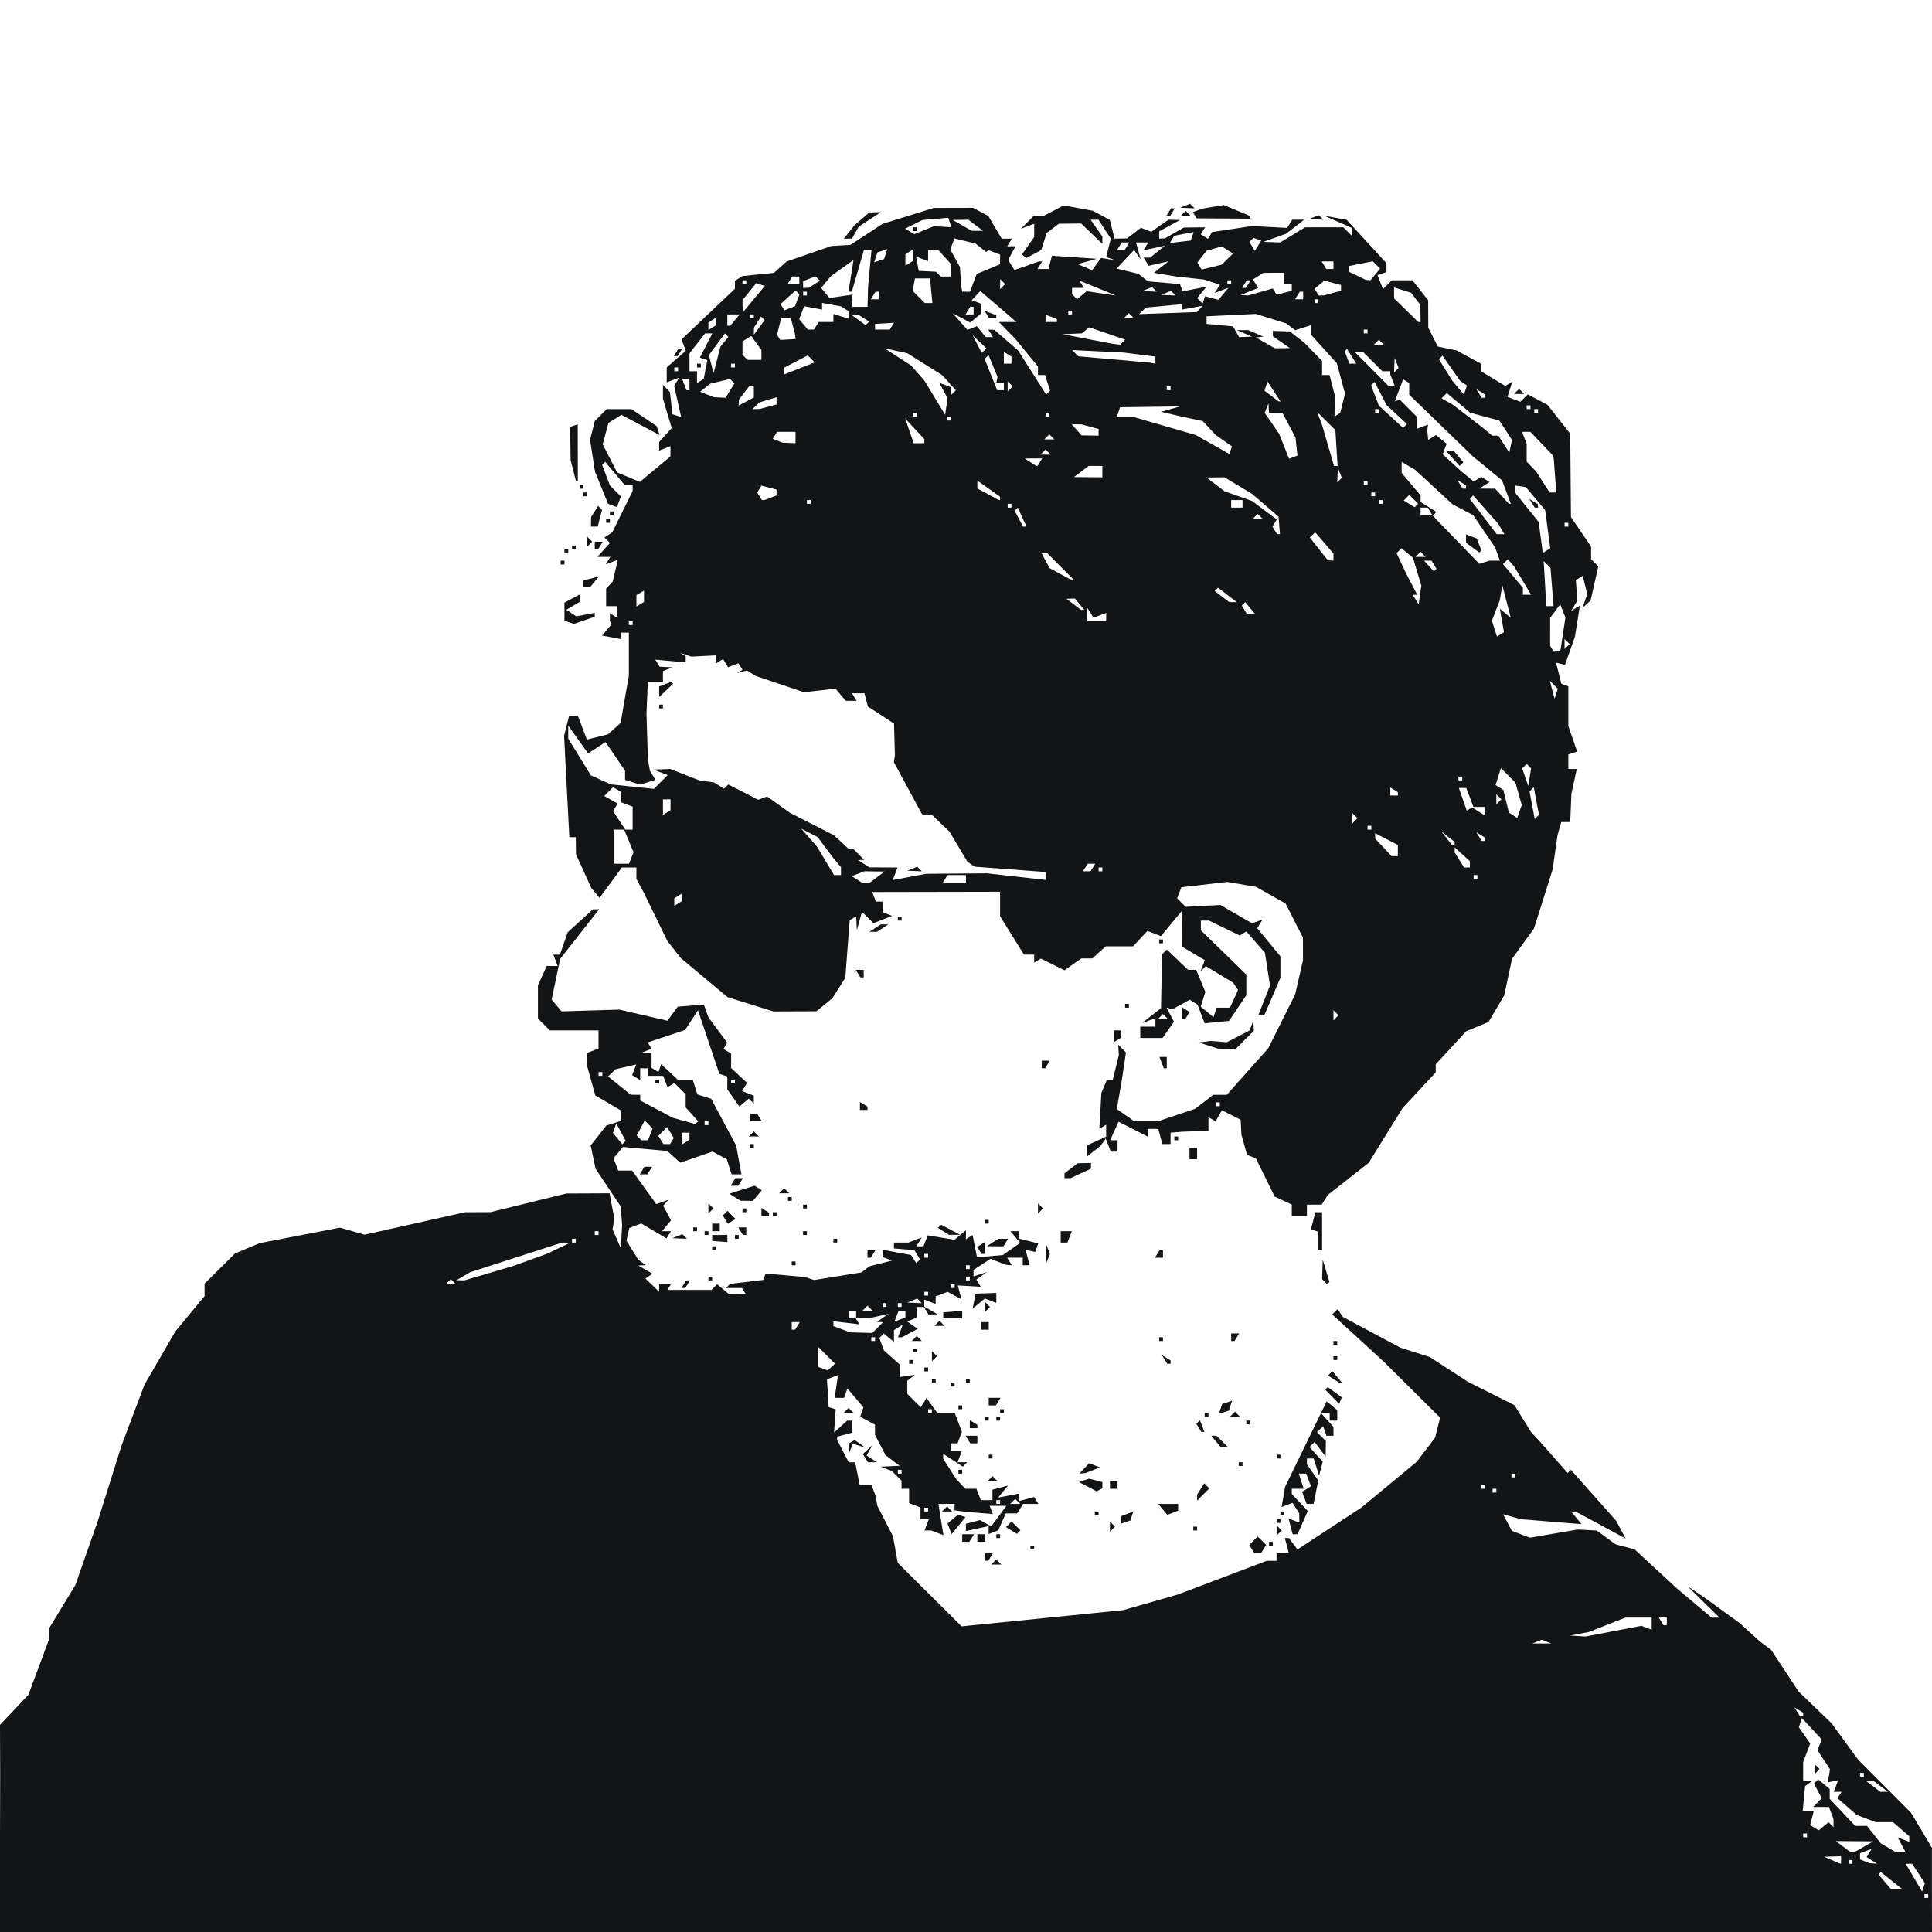 <?xml version="1.0" encoding="UTF-8" standalone="no"?>
<!-- Created with Inkscape (http://www.inkscape.org/) -->

<svg
   version="1.1"
   id="svg415"
   width="510"
   height="510"
   viewBox="0 0 510 510"
   sodipodi:docname="warhol-vector-darkgray.svg"
   inkscape:version="1.1.2 (b8e25be833, 2022-02-05)"
   xml:space="preserve"
   xmlns:inkscape="http://www.inkscape.org/namespaces/inkscape"
   xmlns:sodipodi="http://sodipodi.sourceforge.net/DTD/sodipodi-0.dtd"
   xmlns="http://www.w3.org/2000/svg"
   xmlns:svg="http://www.w3.org/2000/svg"><defs
     id="defs419" /><sodipodi:namedview
     id="namedview417"
     pagecolor="#505050"
     bordercolor="#eeeeee"
     borderopacity="1"
     inkscape:showpageshadow="0"
     inkscape:pageopacity="0"
     inkscape:pagecheckerboard="0"
     inkscape:deskcolor="#505050"
     showgrid="false"
     inkscape:zoom="1.0509548"
     inkscape:cx="307.81533"
     inkscape:cy="269.27895"
     inkscape:window-width="2400"
     inkscape:window-height="1271"
     inkscape:window-x="2391"
     inkscape:window-y="-9"
     inkscape:window-maximized="1"
     inkscape:current-layer="g421"
     inkscape:pageshadow="0" /><g
     inkscape:groupmode="layer"
     inkscape:label="Image"
     id="g421"><path
       style="fill:#131416;fill-opacity:1"
       d="M 254.966,510 H -0.068 C -0.08,487.849 0.132,473.317 0,455.326 L 3.75,451.347 7.5,447.369 10.267,439.935 13.034,432.5 13.017,431.131 13,429.762 l 3.44,-5.663 3.44,-5.663 2.969,-8.468 2.969,-8.468 3.145,-10 3.145,-10 3.021,-8 3.021,-8 4.057,-7 4.057,-7 3.868,-4.679 L 54,342.141 v -1.649 -1.649 l 4.022,-3.982 4.022,-3.982 3.258,-1.361 3.258,-1.361 10.595,-2.045 10.595,-2.045 3.245,0.931 3.245,0.931 13.259,-2.964 13.259,-2.964 3.372,-0.014 3.372,-0.014 10,-2.46 10,-2.46 5.705,-0.026 5.705,-0.026 0.626,3.338 0.626,3.338 -0.236,1.412 -0.236,1.412 1.092,2.5 1.092,2.5 0.174,-3 0.174,-3 -0.175,-2.5 -0.175,-2.5 -3.336,-5 -3.336,-5 -0.638,-3.066 -0.638,-3.066 2.065,-2.625 2.065,-2.625 1.974,-0.626 1.974,-0.626 v -1.334 -1.334 l -3.433,-2.025 -3.433,-2.025 -1.062,-3.823 -1.062,-3.823 -0.006,-1.781 -0.006,-1.781 1.5,-0.576 1.5,-0.576 v -2.393 -2.393 h -6.429 -6.429 l -1.571,-1.571 -1.571,-1.571 v -4.382 -4.382 l 1.161,-2.547 1.161,-2.547 h 1.446 1.446 l -0.576,-1.5 -0.576,-1.5 h 0.871 0.871 l 1.029,-2.953 1.029,-2.953 3.318,-3.018 3.318,-3.018 0.841,-0.029 0.841,-0.029 -5.157,6.562 -5.157,6.562 -1.124,5.357 -1.124,5.357 1.3,1.567 1.3,1.567 7.639,-0.232 7.639,-0.232 6.352,1.467 6.352,1.467 1.358,-1.857 1.358,-1.857 3.447,-0.274 3.447,-0.274 0.59,1.66 0.59,1.66 2.486,3.373 2.486,3.373 -0.499,0.808 -0.499,0.808 1.016,0.628 1.016,0.628 v 1.902 1.902 l 2.106,1.962 2.106,1.962 -0.67,1.084 -0.67,1.084 1.563,0.6 1.563,0.6 v 1.06 1.06 l -0.658,-0.658 -0.658,-0.658 -1.252,1.039 -1.252,1.039 -1.59,-2.27 -1.59,-2.27 v -1.694 -1.694 l -1.051,-0.35 -1.051,-0.35 -2.818,-8.399 -2.818,-8.399 -1.711,2.612 -1.711,2.612 -4.928,1.637 -4.928,1.637 0.514,0.832 0.514,0.832 -1.256,0.506 -1.256,0.506 1.25,0.079 1.25,0.079 v 1.941 1.941 l 0.915,0.565 0.915,0.565 0.35,-1.05 0.35,-1.05 2.194,2.044 2.194,2.044 h 1.974 1.974 l 0.619,1.949 0.619,1.949 1.824,0.579 1.824,0.579 3.298,6.188 3.298,6.188 0.692,3.784 0.692,3.784 h -1.298 -1.298 l -0.635,-2.001 -0.635,-2.001 -1.887,-1.01 -1.887,-1.01 -4.263,1.469 -4.263,1.469 -1.708,-1.546 -1.708,-1.546 -5.853,-0.531 -5.853,-0.531 -1.238,1.492 -1.238,1.492 0.624,1.627 0.624,1.627 h 1.831 1.831 l 3.177,4.424 3.177,4.424 1.635,-0.584 1.635,-0.584 -0.715,0.791 -0.715,0.791 1.034,1.932 1.034,1.932 -1.192,1.436 -1.192,1.436 h 1.181 1.181 l -0.587,0.95 -0.587,0.95 -3.338,-1.97 -3.338,-1.97 -1.577,0.605 -1.577,0.605 -0.361,1.665 -0.361,1.665 1.531,2.5 1.531,2.5 1.023,0.735 1.023,0.735 -1,0.046 -1,0.046 1.87,1.086 1.87,1.086 -0.925,0.633 -0.925,0.633 1.805,1.75 1.805,1.75 v -1 -1 h 1.559 1.559 l -0.463,0.75 -0.463,0.75 h 5.819 5.819 l 0.743,-0.741 0.743,-0.741 1.495,1.241 1.495,1.241 2.279,0.045 2.279,0.045 -0.492,-0.796 -0.492,-0.796 h -2.108 -2.108 l 0.54,-0.54 0.54,-0.54 4.376,-0.521 4.376,-0.521 0.302,-0.845 0.302,-0.845 5.198,0.459 5.198,0.459 1.206,0.399 1.206,0.399 6.26,-1.008 6.26,-1.008 1.034,-0.806 1.034,-0.806 3,-0.761 3,-0.761 -1.25,-0.46 -1.25,-0.46 v -0.962 -0.962 l 3.75,0.69 3.75,0.69 0.696,1.077 0.696,1.077 0.5,-0.5 0.5,-0.5 -0.752,-1.216 -0.752,-1.216 -2.694,-0.223 -2.694,-0.223 v -0.782 -0.782 h 1.918 1.918 l 1.746,-0.67 1.746,-0.67 -0.723,1.17 -0.723,1.17 h 0.952 0.952 l 0.555,-1.446 0.555,-1.446 3.544,0.575 3.544,0.575 1.508,-1.252 1.508,-1.252 v 1.181 1.181 l 0.878,-0.543 0.878,-0.543 0.588,2.939 0.588,2.939 3.401,-0.305 3.401,-0.305 2.293,-1.606 2.293,-1.606 -1.282,-1.544 -1.282,-1.544 h 1.122 1.122 v 0.981 0.981 l 2.544,0.638 2.544,0.638 -0.419,1.131 -0.419,1.131 -1.253,-0.293 -1.253,-0.293 0.534,2.043 0.534,2.043 h -0.906 -0.906 v -1 -1 h -2.059 -2.059 l 0.618,1 0.618,1 -0.809,-0.07 -0.809,-0.07 -2,-0.784 -2,-0.784 -2.25,1.47 -2.25,1.47 v 0.854 0.854 l 1.75,-0.563 1.75,-0.563 -1.378,0.983 -1.378,0.983 0.586,0.949 0.586,0.949 -3.034,-0.18 -3.034,-0.18 0.478,1.826 0.478,1.826 -1.829,-0.979 -1.829,-0.979 -1.572,0.603 -1.572,0.603 v 1 1 l -1.5,-0.576 -1.5,-0.576 v 0.919 0.919 l 1.75,1.019 1.75,1.019 -1.191,0.03 -1.191,0.03 -0.618,-1 -0.618,-1 h -0.941 -0.941 v 1.417 1.417 l -1.25,0.507 -1.25,0.507 1.385,0.969 1.385,0.969 -2.069,1.107 -2.069,1.107 h -0.534 -0.534 l 0.639,-1.664 0.639,-1.664 -1.17,0.723 -1.17,0.723 v 1.563 1.563 l -1.342,-1.114 -1.342,-1.114 -0.589,0.589 -0.589,0.589 0.612,1.652 0.612,1.652 2.069,1.838 2.069,1.838 0.024,1.662 0.024,1.662 1.976,-0.292 1.976,-0.292 -1,0.792 -1,0.792 0.011,1.725 0.011,1.725 1.775,1.775 1.775,1.775 0.759,-1.228 0.759,-1.228 1.425,1.978 1.425,1.978 h 2.304 2.304 l 0.947,2.491 0.947,2.491 -0.579,1.509 -0.579,1.509 h -0.893 -0.893 v 1 1 h 1.469 1.469 l -0.576,1.5 -0.576,1.5 h 1.274 1.274 l -0.58,0.58 -0.58,0.58 -2.587,-1.695 -2.587,-1.695 v 0.65 0.65 l 1.737,2.715 1.737,2.715 1.192,1.25 1.192,1.25 h 1.464 1.464 l 0.576,1.5 0.576,1.5 h 1.531 1.531 v -1.383 -1.383 l 2.057,-0.538 2.057,-0.538 -1.307,1.583 -1.307,1.583 2.75,-0.523 2.75,-0.523 v 0.978 0.978 l 1.999,-0.523 1.999,-0.523 0.56,0.906 0.56,0.906 h -2.009 -2.009 l -0.8,1.25 -0.8,1.25 h -1.5 -1.5 l -0.979,2.231 -0.979,2.231 -1.271,0.488 -1.271,0.488 v -1.048 -1.048 l -3,0.659 -3,0.659 v -0.963 -0.963 l 1.858,-0.486 1.858,-0.486 1.483,0.83 1.483,0.83 2.004,-2.711 2.004,-2.711 h -2.218 -2.218 l 0.415,1.081 0.415,1.081 -3.792,-0.312 -3.792,-0.312 -1.25,-0.186 -1.25,-0.186 v -0.833 -0.833 h -2.128 -2.128 l 0.659,4.119 0.659,4.119 -1.613,-0.619 -1.613,-0.619 h -0.887 -0.887 l 0.576,-1.5 0.576,-1.5 h -1.107 -1.107 v -1.531 -1.531 l -1.5,-0.576 -1.5,-0.576 v -1.893 -1.893 h -1 -1 v -1.071 -1.071 l -1.268,-1.268 -1.268,-1.268 -1.482,-0.582 -1.482,-0.582 2.5,-0.111 2.5,-0.111 -1.865,-1.412 -1.865,-1.412 -1.385,-2.67 -1.385,-2.67 v -1.351 -1.351 l -1.963,-1.05 -1.963,-1.05 0.433,-1.235 0.433,-1.235 -2.115,-2.5 -2.115,-2.5 -0.438,1.25 -0.438,1.25 h -1.243 -1.243 l 0.442,-3.013 0.442,-3.013 -1.458,0.56 -1.458,0.56 0.222,3.663 0.222,3.663 0.927,0.309 0.927,0.309 -0.211,3.05 -0.211,3.05 1.734,-1.569 1.734,-1.569 h 0.671 0.671 v 1.594 1.594 l -2,0.523 -2,0.523 v 0.433 0.433 l 1.526,2.95 1.526,2.95 h 0.849 0.849 l 0.6,3 0.6,3 h 1.556 1.556 l 0.546,1.422 0.546,1.422 0.231,1.328 0.231,1.328 2.057,4 2.057,4 0.638,3.525 0.638,3.525 8.426,8.382 8.426,8.382 21.321,-2.142 21.321,-2.142 7.25,-2.073 7.25,-2.073 11.708,-4.442 11.708,-4.442 h 1.292 1.292 v -1 -1 h 1.617 1.617 l -0.523,-2 -0.523,-2 h 0.546 0.546 l 1.11,1.507 1.11,1.507 8.428,-5.519 8.428,-5.519 7.328,-6.061 7.328,-6.061 2.417,-3.176 2.417,-3.176 0.66,-2.644 0.66,-2.644 -7.403,-7.356 -7.403,-7.356 -6.833,-6.263 -6.833,-6.263 0.708,-0.708 0.708,-0.708 0.696,1.033 0.696,1.033 7.577,4.054 7.577,4.054 3.923,1.255 3.923,1.255 5,3.252 5,3.252 6.144,3.089 6.144,3.089 2.204,3.565 2.204,3.565 1.152,1.234 1.152,1.234 3.67,4.153 3.67,4.153 0.425,-0.425 0.425,-0.425 5.996,6.761 5.996,6.761 1.226,2.309 1.226,2.309 -6.592,-3.559 -6.592,-3.559 h -0.597 -0.597 l 1.372,1.663 1.372,1.663 -8,-0.651 -8,-0.651 -2.363,-0.659 -2.363,-0.659 1.174,2.194 1.174,2.194 2.382,0.906 2.382,0.906 6.307,-1.084 6.307,-1.084 2.5,0.135 2.5,0.135 2.5,1.831 2.5,1.831 2.5,0.651 2.5,0.651 5.699,5.263 5.699,5.263 4.47,3.75 4.47,3.75 h 1.041 1.041 l -4.211,-4.131 -4.211,-4.131 2.082,1.381 2.082,1.381 4.829,3.5 4.829,3.5 2.589,2.359 2.589,2.359 1.528,1.141 1.528,1.141 3.617,5.5 3.617,5.5 4.355,4.191 4.355,4.191 3.5,4.802 3.5,4.802 7,7.028 7,7.028 2.75,4.608 2.75,4.608 v 11.12 L 510,510 Z M 508.5,501 h 0.5 v -0.5 -0.5 h -0.5 -0.5 v 0.5 0.5 z m -7.863,-2.333 h 1.478 l -2.807,-2.244 -2.807,-2.244 -0.322,0.315 -0.322,0.315 1.651,1.928 1.651,1.928 z m 7.121,-0.442 0.368,-1.103 L 506.448,494.561 504.77,492 h -0.851 -0.851 l 2.162,3.664 2.162,3.664 z M 485.75,491.93 486,492 v -1 -1 l -2.25,0.07 -2.25,0.07 2,0.859 2,0.859 0.25,0.07 z m 2.75,0.07 h 0.5 v -0.5 -0.5 h -0.5 -0.5 v 0.5 0.5 z m 6,-0.094 1,0.064 -1.378,-0.873 -1.378,-0.873 0.68,-1.1 0.68,-1.1 -1.552,0.596 L 491,489.214 v 0.81 0.81 l 1.25,0.504 1.25,0.504 1,0.064 z m -5.5,-2.973 0.5,-0.004 2.5,-1.429 2.5,-1.429 -4.941,-0.035 -4.941,-0.035 1.941,1.468 1.941,1.468 0.5,-0.004 z m 12.785,0.037 1.285,0.03 -1.058,-1.977 -1.058,-1.978 1.523,0.584 1.523,0.584 v -0.74 -0.74 l -2.153,-1.867 -2.153,-1.867 h -2.282 -2.282 l -2.501,-0.951 -2.501,-0.951 -2.53,-2.2 -2.53,-2.2 0.525,-0.849 0.525,-0.849 h -1.028 -1.028 l 0.591,-1.541 0.591,-1.541 -1.373,0.291 L 482.5,470.5 l 0.288,-1.727 0.288,-1.727 -1.648,-2.516 -1.648,-2.516 0.548,-1.428 0.548,-1.428 -2.609,-2.816 -2.609,-2.816 -0.404,1.211 -0.404,1.211 1.504,2.147 1.504,2.147 -0.929,2.444 L 476,465.13 V 467.565 470 l 1.25,0.015 1.25,0.015 -1,0.735 -1,0.735 -0.314,3.25 -0.314,3.25 h 1.47 1.47 l -0.493,1.887 -0.493,1.887 1.131,0.699 1.131,0.699 1.298,-1.077 1.298,-1.077 0.658,0.658 L 484,482.333 v -1.085 -1.085 l -0.607,-1.582 -0.607,-1.582 H 480.693 478.6 l 1.153,-1.153 1.153,-1.153 -1.034,-1.932 -1.034,-1.932 0.557,-0.557 0.557,-0.557 1.524,1.265 1.524,1.265 v 1.306 1.306 l 3.368,3.571 3.368,3.571 h 1.559 1.559 l 1.823,2.313 1.823,2.313 2,1.157 2,1.157 1.285,0.03 z M 479.667,467.667 479,468.333 V 467 465.667 l 0.667,0.667 L 480.333,467 Z M 476.5,485 h 0.5 v -0.5 -0.5 h -0.5 -0.5 v 0.5 0.5 z m 20.882,-12 h 1 l -1.941,-1.468 -1.941,-1.468 h -1 -1 l 1.941,1.468 1.941,1.468 z M 491.5,469 h 0.5 v -0.5 -0.5 h -0.5 -0.5 v 0.5 0.5 z M 475.559,453 H 476 v -0.441 -0.441 l -1.155,-0.714 -1.155,-0.714 0.714,1.155 L 475.118,453 Z M 407,433.842 h 2.5 l -1.25,-0.504 -1.25,-0.504 -1.25,0.504 -1.25,0.504 z m 9.5,-1.979 2,0.135 7.398,-1.411 7.398,-1.411 1.352,0.519 L 436,430.214 V 428.607 427 h -3.463 -3.463 l -4.828,1.903 -4.828,1.903 -2.459,0.461 -2.459,0.461 z M 439.559,429 H 440 v -1 -1 h -1.059 -1.059 l 0.618,1 0.618,1 z M 244.5,399 h 0.5 v -0.5 -0.5 h -0.5 -0.5 v 0.5 0.5 z m 19,-2 h 0.5 v -0.5 -0.5 h -0.5 -0.5 v 0.5 0.5 z m 4.5,0 h 1.333 L 268.667,396.333 268,395.667 267.333,396.333 266.667,397 Z m 126.5,-3 h 0.5 v -0.5 -0.5 h -0.5 -0.5 v 0.5 0.5 z m -3,-1 h 0.5 v -0.5 -0.5 h -0.5 -0.5 v 0.5 0.5 z m 8,-3 h 0.5 v -0.5 -0.5 h -0.5 -0.5 v 0.5 0.5 z m -162,-1 h 0.5 v -0.5 -0.5 h -0.5 -0.5 v 0.5 0.5 z m 8,-16 h 0.5 v -0.5 -0.5 h -0.5 -0.5 v 0.5 0.5 z m -26.039,-12.136 0.961,-0.886 -2.211,-2.211 L 216,355.556 v 2.639 2.639 l 1.25,0.458 1.25,0.458 z M 230.5,354 h 0.5 v -0.5 -0.5 h -0.5 -0.5 v 0.5 0.5 z m -3.144,-2.209 2.913,0.083 1.437,-1.437 1.437,-1.437 -0.821,-0.015 -0.821,-0.015 1.5,-1.071 1.5,-1.071 -2.5,0.573 -2.5,0.573 -1.809,0.014 -1.809,0.014 0.489,0.791 0.489,0.791 -3.43,-0.4 L 220,348.781 v 0.642 0.642 l 2.222,0.822 2.222,0.822 2.913,0.083 z M 209.441,351 h 0.441 l 0.618,-1 0.618,-1 H 210.059 209 v 1 1 z M 237.551,348.342 239,347.786 V 346.893 346 h -0.893 -0.893 l -0.556,1.449 -0.556,1.449 z M 225,348 h 1 v -1 -1 h -1 -1 v 1 1 z m 4,-2 h 1.333 L 229.667,345.333 229,344.667 228.333,345.333 227.667,346 Z m 4.5,-1 h 0.5 v -0.5 -0.5 h -0.5 -0.5 v 0.5 0.5 z m 4,0 h 0.5 v -0.5 -0.5 h -0.5 -0.5 v 0.5 0.5 z m 3.917,-1.079 1.917,0.079 -0.604,-0.604 -0.604,-0.604 -1.312,0.525 -1.312,0.525 1.917,0.079 z M 244.5,342 h 0.5 v -0.5 -0.5 h -0.5 -0.5 v 0.5 0.5 z m 7,-2 h 0.5 v -0.5 -0.5 h -0.5 -0.5 v 0.5 0.5 z M 119,339 h 1.333 L 119.667,338.333 119,337.667 118.333,338.333 117.667,339 Z m 2.522,-1.03 1.022,0.03 6.478,-1.911 6.478,-1.911 4.5,-1.629 4.5,-1.629 3,-1.436 3,-1.436 -1.049,-0.023 -1.049,-0.023 -12.137,3.914 -12.137,3.914 -1.814,1.055 -1.814,1.055 1.022,0.03 z M 255.5,338 h 0.5 v -0.5 -0.5 h -0.5 -0.5 v 0.5 0.5 z m 0,-3 h 0.5 v -0.5 -0.5 h -0.5 -0.5 v 0.5 0.5 z m -11,-3 h 0.5 v -0.5 -0.5 h -0.5 -0.5 v 0.5 0.5 z m -93,-4 h 0.5 v -0.5 -0.5 h -0.5 -0.5 v 0.5 0.5 z m 6,-2 h 0.5 v -0.5 -0.5 h -0.5 -0.5 v 0.5 0.5 z m 7.224,-24.39 0.439,-0.439 -1.249,-2.333 -1.249,-2.333 -0.427,1.281 -0.427,1.281 1.237,1.491 1.237,1.491 z M 176,302 h 0.882 l 0.493,-0.798 0.493,-0.798 -0.892,-1.444 -0.892,-1.444 -1.155,1.155 -1.155,1.155 0.672,1.087 0.672,1.087 z m 5,-0.5 1,-0.618 V 299.941 299 h -1 -1 v 1.559 1.559 z M 170.198,301 h 0.865 l 0.601,-1.567 0.601,-1.567 -1.04,-1.04 -1.04,-1.04 -1.057,1.976 -1.057,1.976 0.631,0.631 0.631,0.631 z m 13.712,-4.639 0.411,-0.349 -1.661,-1.835 L 181,292.343 v -1.743 -1.743 l -1.492,-1.492 -1.492,-1.492 -0.903,0.558 -0.903,0.558 -0.573,-1.494 L 175.063,284 H 173.031 171 v -1 -1 h -1 -1 v 1.559 1.559 l -1.068,-0.66 -1.068,-0.66 0.542,-1.411 0.542,-1.411 -2.723,0.641 -2.723,0.641 -1,0.946 -1,0.946 3,2.42 3,2.42 1.25,0.005 1.25,0.005 v 0.752 0.752 l 4.301,2.281 4.301,2.281 2.95,0.822 2.949,0.822 0.411,-0.349 z M 173.5,286 H 173 v -0.5 -0.5 h 0.5 0.5 v 0.5 0.5 z m 13,11 h 0.5 v -0.5 -0.5 h -0.5 -0.5 v 0.5 0.5 z m 7,-11 h 0.5 v -0.5 -0.5 h -0.5 -0.5 v 0.5 0.5 z m -35,-2 h 0.5 v -0.5 -0.5 h -0.5 -0.5 v 0.5 0.5 z M 263,413 h -1.333 l 0.667,-0.667 0.667,-0.667 0.667,0.667 0.667,0.667 z m -2.559,-1 H 260 v -1 -1 h 1.059 1.059 l -0.618,1 -0.618,1 z M 332,410 h -0.882 l -0.672,-1.087 -0.672,-1.087 1.113,-1.113 L 332,405.6 l 1.113,1.113 1.113,1.113 -0.672,1.087 L 332.882,410 Z m -59.5,-1 H 272 v -0.5 -0.5 h 0.5 0.5 v 0.5 0.5 z m 63,-1 H 335 v -0.5 -0.5 h 0.5 0.5 v 0.5 0.5 z m -80.559,-1 H 254 v -1 -1 h 1.559 1.559 l -0.618,1 -0.618,1 z M 259,407 h -1 v -1 -1 h 1 1 v 1 1 z m 4.5,-1 H 263 v -0.5 -0.5 h 0.5 0.5 v 0.5 0.5 z m -10.474,-3.264 -1.823,2.236 -0.542,-1.412 -0.542,-1.412 1.407,-1.168 1.407,-1.168 0.958,0.345 0.958,0.345 z m 15.879,1.693 -0.462,0.462 L 267,404 l -1.442,-0.891 0.738,-0.738 0.738,-0.738 1.167,1.167 1.167,1.167 z m 68.762,0.238 L 337,405.333 V 404 402.667 l 0.667,0.667 L 338.333,404 Z M 341.873,405 h -0.639 l -0.544,-2.079 -0.544,-2.079 1.427,0.548 1.427,0.548 -0.015,-1.219 -0.015,-1.219 -0.884,-1.396 -0.884,-1.396 -1.445,0.554 -1.445,0.554 0.459,-2.659 0.459,-2.659 5.491,-11.285 5.491,-11.285 1.394,1.157 1.394,1.157 V 373.622 375 h -1 -1 v -1 -1 h -1.155 -1.155 l 1.655,1.829 1.655,1.829 V 377.829 379 h -0.917 -0.917 l -0.446,-1.25 -0.446,-1.25 -0.82,0.767 -0.82,0.767 1.183,1.183 L 350,380.4 l -0.032,2.05 -0.032,2.05 -1.458,-1.927 -1.458,-1.927 -0.671,0.671 -0.671,0.671 1.748,1.932 1.748,1.932 -0.482,1.824 -0.482,1.824 -0.723,-2.25 -0.723,-2.25 h -0.883 -0.883 v 0.777 0.777 l 1.493,2.132 1.493,2.132 -0.618,3.091 L 346.75,397 h -0.906 -0.906 l -0.614,-1.601 -0.614,-1.601 1.18,-0.729 1.18,-0.729 -0.641,-1.67 L 344.786,389 h -0.96 -0.96 l 0.635,2 0.635,2 H 342.567 341 v 0.686 0.686 l 2.113,2.249 2.113,2.249 -1.357,3.065 L 342.512,405 Z M 293.667,403.667 293,404.333 V 403 401.667 l 0.667,0.667 L 294.333,403 Z M 315.5,404 H 315 v -0.5 -0.5 h 0.5 0.5 v 0.5 0.5 z M 297.188,401.771 296,402.167 v -0.976 -0.976 l 1.584,-0.608 1.584,-0.608 -0.396,1.188 -0.396,1.188 z M 337.5,402 H 337 v -0.5 -0.5 h 0.5 0.5 v 0.5 0.5 z m -48,-2 H 289 v -0.5 -0.5 h 0.5 0.5 v 0.5 0.5 z m 20.073,-0.666 -1.427,0.548 -1.196,-1.441 L 305.755,397 H 308.378 311 v 0.893 0.893 z M 338.5,400 H 338 v -0.5 -0.5 h 0.5 0.5 v 0.5 0.5 z M 250,399 h -1.333 l 0.667,-0.667 0.667,-0.667 0.667,0.667 0.667,0.667 z m 67.619,-4.476 -1.619,1.619 0.015,-0.821 0.015,-0.821 0.93,-1.471 0.93,-1.471 0.673,0.673 0.673,0.673 -1.619,1.619 z m -27.369,-1.244 -0.75,0.398 -2.34,-1.226 -2.34,-1.226 1.339,-0.45 1.339,-0.45 1.75,0.454 1.75,0.454 v 0.824 0.824 z M 294,393 h -1 v -1 -1 h 1 1 v 1 1 z m -32,-2 h -1.333 l 0.667,-0.667 0.667,-0.667 0.667,0.667 0.667,0.667 z m -8.5,-2 H 253 v -0.5 -0.5 h 0.5 0.5 v 0.5 0.5 z m 32.211,-0.07 -0.789,0.07 1.284,-1.375 1.284,-1.375 1.432,0.55 1.432,0.55 -1.927,0.755 -1.927,0.755 -0.789,0.07 z M 327.5,387 H 327 v -0.5 -0.5 h 0.5 0.5 v 0.5 0.5 z m -97.191,-1.015 -1.191,0.015 -0.672,-1.087 -0.672,-1.087 1.26,-1.163 1.26,-1.163 -0.775,1.362 -0.775,1.362 1.378,0.873 1.378,0.873 -1.191,0.015 z M 261.5,385 H 261 v -0.5 -0.5 h 0.5 0.5 v 0.5 0.5 z m 76,0 H 337 v -0.5 -0.5 h 0.5 0.5 v 0.5 0.5 z m -112.856,-2.694 -0.486,1.194 -0.079,-1.191 -0.079,-1.191 0.798,-0.493 0.798,-0.493 1.452,1.028 1.452,1.028 -1.685,-0.538 -1.685,-0.538 -0.486,1.194 z M 323.194,382 h -0.949 L 321,380.5 319.755,379 h 0.694 0.694 l 1.5,1.5 1.5,1.5 z m -66.135,-1 h -0.941 L 255.5,380 254.882,379 H 256.441 258 v 1 1 z m 60.469,-3 h -0.41 l -0.659,-1.067 -0.659,-1.067 0.477,-0.477 0.477,-0.477 0.592,1.543 L 317.937,378 Z M 257,377 h -1 v -1.059 -1.059 l 1,0.618 1,0.618 V 376.559 377 Z m 72.5,-1 H 329 v -0.5 -0.5 h 0.5 0.5 v 0.5 0.5 z m -69,-1 H 260 v -0.5 -0.5 h 0.5 0.5 v 0.5 0.5 z m 3,0 H 263 v -0.5 -0.5 h 0.5 0.5 v 0.5 0.5 z m 55,-1 H 318 v -0.5 -0.5 h 0.5 0.5 v 0.5 0.5 z m 7.5,0 h -1.333 l 0.667,-0.667 0.667,-0.667 0.667,0.667 0.667,0.667 z m -102,-1 h -1.333 l 0.667,-0.667 0.667,-0.667 0.667,0.667 0.667,0.667 z m 40.5,0 H 264 v -0.5 -0.5 h 0.5 0.5 v 0.5 0.5 z m 58.562,-0.188 -1.312,0.438 0.438,-1.312 0.438,-1.312 1.312,-0.438 1.312,-0.438 -0.438,1.312 -0.438,1.312 z M 253.5,372 H 253 v -0.5 -0.5 h 0.5 0.5 v 0.5 0.5 z m 8.441,-1 H 261 v -1 -1 h 1.559 1.559 l -0.618,1 -0.618,1 z m 91.913,-1.272 -0.354,0.855 -1.833,-1.875 -1.833,-1.875 0.335,-0.335 0.335,-0.335 1.853,1.355 1.853,1.355 z M 251.5,366 H 251 v -0.5 -0.5 h 0.5 0.5 v 0.5 0.5 z m -5,-1 H 246 v -0.5 -0.5 h 0.5 0.5 v 0.5 0.5 z m 9,0 H 255 v -0.5 -0.5 h 0.5 0.5 v 0.5 0.5 z m 98.372,-0.015 -0.372,-0.015 -1.471,-0.93 -1.471,-0.93 0.579,-0.579 0.579,-0.579 1.265,1.524 1.265,1.524 -0.372,-0.015 z M 244.5,362 H 244 v -0.5 -0.5 h 0.5 0.5 v 0.5 0.5 z m -4,-2 H 240 v -0.5 -0.5 h 0.5 0.5 v 0.5 0.5 z m 68.059,0 h -0.441 l -0.714,-1.155 -0.714,-1.155 1.155,0.714 L 309,359.118 V 359.559 360 Z M 246.667,358.667 246,359.333 V 358 356.667 l 0.667,0.667 L 247.333,358 Z M 352.5,359 H 352 v -0.5 -0.5 h 0.5 0.5 v 0.5 0.5 z m -111,-2 H 241 v -0.5 -0.5 h 0.5 0.5 v 0.5 0.5 z m 111,-2 H 352 v -0.5 -0.5 h 0.5 0.5 v 0.5 0.5 z M 242,354 h -1.333 l 0.667,-0.667 0.667,-0.667 0.667,0.667 0.667,0.667 z m 64.5,0 H 306 v -0.5 -0.5 h 0.5 0.5 v 0.5 0.5 z m 18.941,0 H 325 v -1 -1 h 1.059 1.059 l -0.618,1 -0.618,1 z M 260,351 h -1 v -1 -1 h 1 1 v 1 1 z m -12,-1 h -1.333 l 0.667,-0.667 0.667,-0.667 0.667,0.667 0.667,0.667 z m 3.5,-2 H 249 v -0.782 -0.782 l 2.5,-0.207 2.5,-0.207 V 347.011 348 Z m 9.167,-2.333 L 260,346.333 V 345 343.667 l 0.667,0.667 0.667,0.667 z m -2.295,-1.56 -1.603,1.33 0.378,-1.968 0.378,-1.968 2.737,-0.101 L 263,341.298 v 1.32 1.32 l -1.513,-0.58 -1.513,-0.58 z M 180.382,340 h -0.5 l 0.618,-1 0.618,-1 h 0.5 0.5 l -0.618,1 -0.618,1 z M 350.634,338.7 350.333,339 349.667,338.333 349,337.667 l 0.086,-2.583 0.086,-2.583 0.881,2.95 0.881,2.95 -0.3,0.3 z M 187.5,338 H 187 v -0.5 -0.5 h 0.5 0.5 v 0.5 0.5 z m 22,-4 H 209 v -0.5 -0.5 h 0.5 0.5 v 0.5 0.5 z m 67.162,-1.75 -0.504,1.25 v -2.5 -2.5 l 0.504,1.25 0.504,1.25 z M 229.441,332 H 229 v -1 -1 h 1.059 1.059 l -0.618,1 -0.618,1 z m 76.5,0 h -1.059 l 0.618,-1 0.618,-1 H 306.559 307 v 1 1 z m -46.382,-1 h -0.441 l -0.575,-0.931 -0.575,-0.931 1.016,-0.628 L 260,327.882 V 329.441 331 Z M 188.5,330 H 188 v -0.5 -0.5 h 0.5 0.5 v 0.5 0.5 z m 160,0 H 348 v -2.417 -2.417 l -0.974,-0.333 -0.974,-0.333 0.591,-2.25 0.591,-2.25 H 348.117 349 v 5 5 z M 262.691,328.985 260.5,328.969 262,328 l 1.5,-0.969 1.309,-0.015 1.309,-0.015 -0.618,1 -0.618,1 -2.191,-0.015 z M 190,327.725 188,327.574 V 326.787 326 h 2 2 v 0.938 0.938 z M 220.5,328 H 220 v -0.5 -0.5 h 0.5 0.5 v 0.5 0.5 z m 60.393,0 H 280 v -1.5 -1.5 h 1.469 1.469 l -0.576,1.5 -0.576,1.5 z m -101.476,-1.079 -1.917,-0.079 1.312,-0.525 1.312,-0.525 0.604,0.604 0.604,0.604 -1.917,-0.079 z M 194.5,327 H 194 v -0.5 -0.5 h 0.5 0.5 v 0.5 0.5 z m -8,-1 H 186 v -0.5 -0.5 h 0.5 0.5 v 0.5 0.5 z m 10.059,0 h -0.441 L 195.5,325 194.882,324 H 195.941 197 v 1 1 z M 212.5,326 H 212 v -0.5 -0.5 h 0.5 0.5 v 0.5 0.5 z m 39.5,-0.03 -1.5,-5.8e-4 -1.471,-0.93 -1.471,-0.93 0.471,-0.387 0.471,-0.387 2.5,1.317 2.5,1.317 z M 183.5,325 H 183 v -0.5 -0.5 h 0.5 0.5 v 0.5 0.5 z m 5.5,0 h -1 v -1 -1 h 1 1 v 1 1 z m 4.156,-2.597 -1.018,0.629 -0.669,-1.083 -0.669,-1.083 0.617,-0.617 0.617,-0.617 1.07,1.07 1.07,1.07 z M 260.5,323 H 260 v -0.5 -0.5 h 0.5 0.5 v 0.5 0.5 z M 202,321 h -1 v -1.059 -1.059 l 1,0.618 1,0.618 V 320.559 321 Z m 2.5,0 H 204 v -0.5 -0.5 h 0.5 0.5 v 0.5 0.5 z m 138.5,0 h -2 v -1.521 -1.521 l -2.25,-1.034 -2.25,-1.034 -2.5,-5.068 -2.5,-5.068 -1.16,-0.449 -1.16,-0.449 -0.739,-2.678 -0.739,-2.678 -0.101,-1.965 -0.101,-1.965 -2.483,-1.243 -2.483,-1.243 -0.828,1.48 -0.828,1.48 -0.939,-0.58 L 319,294.882 v 1.809 1.809 l -3.5,0.125 -3.5,0.125 -1.5,0.125 L 309,299 v 1.5 1.5 h -1.094 -1.094 l -0.523,-2 -0.523,-2 H 304.383 303 v 1.02 1.02 l -3.862,-1.97 -3.862,-1.97 -1.116,2.45 L 293.043,301 H 294.021 295 v 1.5 1.5 h -0.893 -0.893 l -0.661,-1.722 -0.661,-1.722 -0.696,0.972 L 290.5,302.5 l -1.75,1.372 -1.75,1.372 v -1.462 -1.462 l 2.5,-1.139 2.5,-1.139 v -1.58 -1.58 l -0.903,0.558 -0.903,0.558 0.272,-4.749 0.272,-4.749 0.738,-1.75 0.738,-1.75 h 0.768 0.768 l 0.798,-3.25 0.798,-3.25 -0.08,-1.357 -0.08,-1.357 1.02,1.02 1.02,1.02 -0.575,3.837 -0.575,3.837 -0.633,3.627 -0.633,3.627 2.318,1.623 2.318,1.623 h 3.099 3.099 l 4.928,-1.657 4.928,-1.657 2.385,-1.843 L 320.27,289 h 1.785 1.785 l 5.477,-6.148 5.477,-6.148 3.549,-7.102 3.549,-7.102 1.03,-4.5 1.03,-4.5 -0.004,-3 -0.004,-3 -2.296,-4.5 -2.296,-4.5 -3.907,-2.201 -3.907,-2.201 -3.805,-0.643 -3.805,-0.643 -6.036,0.701 -6.036,0.701 -0.56,1.461 -0.561,1.461 1.12,1.12 1.12,1.12 4.589,-0.238 4.589,-0.238 4.173,2.412 4.173,2.412 1.389,-0.491 1.389,-0.491 -0.704,1.139 -0.704,1.139 3.065,3.718 3.065,3.718 v 2.837 2.837 l -2.123,4.935 L 333.753,268 h -0.796 -0.796 l 1.544,-3.93 1.544,-3.93 -0.671,-4.32 -0.671,-4.32 -2.455,-2.808 -2.455,-2.808 -0.862,0.533 -0.862,0.533 -4.088,-1.975 L 319.096,243 h -1.048 -1.048 v 1.287 1.287 l 6,5.844 6,5.844 v 2.721 2.721 l -2.282,3.398 -2.282,3.398 -3.219,0.313 -3.219,0.313 -0.938,-2.466 -0.938,-2.466 -1.041,-0.643 -1.041,-0.643 -2.271,1.259 -2.271,1.259 -0.793,-0.227 -0.793,-0.227 0.995,1.86 0.995,1.86 -1.509,2.155 L 306.886,274 h -2.943 -2.943 v -1.5 -1.5 h 2 2 v -1.107 -1.107 l -1.75,0.62 -1.75,0.62 2.487,-1.946 2.487,-1.946 0.147,-7.117 0.147,-7.117 0.627,-0.627 0.627,-0.627 2.794,2.677 2.794,2.677 h 1.074 1.074 l 1.212,2.926 1.212,2.926 -0.613,1.933 -0.613,1.933 1.685,1.391 1.685,1.391 0.421,-1.25 0.421,-1.25 h 1.756 1.756 l 1.067,-2.342 1.067,-2.342 -0.657,-0.961 -0.657,-0.961 -3.597,-2.184 -3.597,-2.184 -0.706,0.706 -0.706,0.706 0.573,-1.492 0.573,-1.492 -3.02,-1.784 -3.02,-1.784 -0.027,-4.693 -0.027,-4.693 -2.744,3.307 -2.744,3.307 -1.785,-0.685 -1.785,-0.685 -1.89,2.028 -1.89,2.028 h -3.615 -3.615 l -1.768,1.6 -1.768,1.6 h -1.449 -1.449 l -2.236,1.566 -2.236,1.566 -3.108,-1.55 -3.108,-1.55 -0.879,0.543 -0.879,0.543 V 253.059 252 h -1.351 -1.351 l -3.149,-5.066 -3.149,-5.066 v -3.232 -3.232 l -16.879,0.033 -16.879,0.033 0.486,1.265 0.486,1.265 h 0.893 0.893 v 1.417 1.417 l 1.25,0.469 1.25,0.469 -2.469,0.967 -2.469,0.967 -1.509,-1.509 -1.509,-1.509 -0.673,2.406 -0.673,2.406 -0.1,-1.809 -0.1,-1.809 -0.853,0.527 -0.853,0.527 -0.575,7.597 -0.575,7.597 -1.697,2.685 -1.697,2.685 -2.125,1.728 -2.125,1.728 -5.661,0.022 -5.661,0.022 -6.054,-1.884 -6.054,-1.884 -6.177,-5.161 -6.177,-5.161 -1.769,-2.248 -1.769,-2.248 -3.15,-6.456 -3.15,-6.456 -0.94,-1.736 -0.94,-1.736 v -1.514 -1.514 h -1.913 -1.913 l -2.952,4.014 -2.952,4.014 -1.097,-1.322 -1.097,-1.322 -2.015,-4.442 -2.015,-4.442 -0.022,-2.25 L 152,221 h -0.855 -0.855 l -0.694,-13.382 -0.694,-13.382 0.657,-2.618 L 150.217,189 h 1.172 1.172 l 1.177,3.119 1.177,3.119 2.792,-0.697 2.792,-0.697 1.66,-1.496 1.66,-1.496 1.09,-6.258 L 166,178.336 V 172.668 167 h -1 -1 v 0.861 0.861 l -2.522,-0.482 -2.522,-0.482 1.272,-1.533 1.272,-1.533 -0.25,-0.346 L 161,164 v -1.059 -1.059 l 1,0.618 1,0.618 V 161.559 160 h -1.5 -1.5 v -2.3 -2.3 l 0.871,-0.95 0.871,-0.95 0.68,-2.876 0.68,-2.876 -1.603,0.615 -1.603,0.615 0.611,-0.989 L 161.118,147 h -1.714 -1.714 l 1.657,-1.831 1.657,-1.831 -0.723,-0.723 -0.723,-0.723 1.037,-0.696 1.037,-0.696 2.684,-5.446 L 167,129.607 V 128.804 128 h -1.065 -1.065 l -2.56,-3.042 -2.56,-3.042 -0.404,0.404 -0.404,0.404 1.032,2.714 1.032,2.714 1.454,1.454 1.454,1.454 -0.54,1.408 -0.54,1.408 -1.167,-0.451 -1.167,-0.451 -1.72,-4.236 -1.72,-4.236 -0.65,-4.203 -0.65,-4.203 0.622,-2.477 0.622,-2.477 1.57,-1.57 L 160.143,108 h 3.281 3.281 l 3.321,2.25 3.321,2.25 0.384,1.172 0.384,1.172 -5.032,-2.672 -5.032,-2.672 -1.723,1.077 -1.723,1.077 -0.752,2.811 -0.752,2.811 1.898,3.719 1.898,3.72 3.001,1.243 3.001,1.243 4.034,-3.35 4.034,-3.35 0.018,-1.357 0.018,-1.357 -1.5,0.576 -1.5,0.576 v -1.14 -1.14 l 1.657,-1.831 1.657,-1.831 -1.157,-3.863 -1.157,-3.863 V 103.434 101.6 l 0.923,0.95 0.923,0.95 0.327,2.923 0.327,2.923 1.155,0.379 1.155,0.379 -0.925,-4.116 -0.925,-4.116 0.683,-1.106 0.683,-1.106 -1.664,0.639 -1.664,0.639 v -1.975 -1.975 l 2.528,-2.198 2.528,-2.198 -0.576,-1.5 -0.576,-1.5 7.047,-6.68 7.047,-6.68 v -1.056 -1.056 l 1.017,-0.628 1.017,-0.628 4.133,-0.411 4.133,-0.411 1.67,-1.511 1.67,-1.511 5.929,-2.04 5.929,-2.04 2.501,-0.149 2.501,-0.149 4.233,-2.773 4.233,-2.773 6.767,-2.104 6.767,-2.104 5.182,-0.013 5.182,-0.013 2.015,1.079 2.015,1.079 1.768,2.993 1.768,2.993 h 1.343 1.343 l -0.618,1 -0.618,1 h 1.094 1.094 l -0.965,1.804 -0.965,1.804 0.823,1.331 0.823,1.331 3.257,-1.135 L 274.298,69 h 0.41 0.41 l -0.618,1 -0.618,1 h 1.442 1.442 l 0.457,-1.75 0.457,-1.75 5.91,0.405 5.91,0.405 -2.5,0.708 -2.5,0.708 1.895,0.8 1.895,0.8 1.181,-1.615 1.181,-1.615 1.925,0.309 1.925,0.309 -1.251,-0.43 -1.251,-0.43 0.611,-2.434 0.611,-2.434 -1.633,-2.493 L 289.954,58 h -1.034 -1.034 l 1.557,2.223 1.557,2.223 v 0.965 0.965 L 288.195,61.687 285.391,59 l -2.945,0.032 -2.945,0.032 -1.604,1.222 -1.604,1.222 -0.713,2.247 -0.713,2.247 -2.018,1.08 -2.018,1.08 -0.516,-0.516 -0.516,-0.516 1.602,-2.287 1.602,-2.287 v -1.746 -1.746 l -1.75,0.663 -1.75,0.663 1.679,-1.694 L 272.857,57 l 1.321,-0.006 1.321,-0.006 2.643,-1.379 2.643,-1.379 3.857,0.71 3.857,0.71 2.238,1.204 2.238,1.204 0.62,2.471 0.62,2.471 1.642,-0.032 1.642,-0.032 1.847,-1.4 1.847,-1.4 1.356,0.521 1.356,0.521 2.269,-1.589 L 308.445,58 l 1.528,0.04 1.527,0.04 -2.75,1.492 -2.75,1.492 v 0.968 0.968 l 0.75,-0.035 0.75,-0.035 L 310,61.5 l 2.5,-1.429 2.809,-0.035 2.809,-0.035 -0.575,0.931 -0.575,0.931 0.947,0.585 0.947,0.585 0.547,-0.885 0.547,-0.885 5.272,-0.796 5.272,-0.796 4.639,0.248 4.639,0.248 0.67,-1.084 L 341.118,58 h 1.576 1.576 l -2.385,1.851 -2.385,1.851 -3,1.07 -3,1.07 2.226,0.079 2.226,0.079 3.274,-1.996 3.274,-1.996 5.05,-0.004 5.05,-0.004 1.2,1.2 1.2,1.2 v -1.093 -1.093 l -3.75,-1.643 -3.75,-1.643 3,0.555 3,0.555 5.248,5.731 5.248,5.731 0.002,1.167 0.002,1.167 -1.18,0.393 -1.18,0.393 0.713,1.857 0.713,1.857 1.167,-1.167 L 367.4,74 h 2.727 2.727 l 2.073,2.635 2.073,2.635 0.015,3.615 0.015,3.615 1.262,2.495 1.262,2.495 2.473,0.505 2.473,0.505 3.25,1.775 3.25,1.775 v 0.989 0.989 l 3.179,1.933 3.179,1.933 0.928,-0.573 0.928,-0.573 -0.637,2.007 -0.637,2.007 1.697,0.651 1.697,0.651 0.982,-0.982 0.982,-0.982 2.601,1.379 2.601,1.379 3,3.819 3,3.819 0.095,11 0.095,11 2.655,3.89 2.655,3.89 v 1.66 1.66 l 0.95,0.95 0.95,0.95 -1.007,4.5 -1.007,4.5 -1.09,1 -1.09,1 0.646,-1.829 0.646,-1.829 -0.606,-2.414 -0.606,-2.414 -0.904,0.559 -0.904,0.559 0.207,2.713 0.207,2.713 -0.85,1.376 -0.85,1.376 1.178,-0.728 1.178,-0.728 -0.66,4.128 -0.66,4.128 -1.305,3.696 -1.305,3.696 -1.177,-0.289 -1.177,-0.289 0.692,2.789 0.692,2.789 0.926,0.333 0.926,0.333 v 5.267 5.267 l 1.166,3.344 1.166,3.344 -1.166,0.389 -1.166,0.389 V 201.083 203 h 1.113 1.113 l -0.707,3.25 -0.707,3.25 -0.157,3.75 -0.157,3.75 h -1.183 -1.183 l -0.494,1.75 -0.494,1.75 -0.643,4.5 -0.643,4.5 -2.462,7.803 -2.462,7.803 -2.896,3.998 -2.896,3.998 -1.036,4.831 -1.036,4.831 -2.072,3.511 -2.072,3.511 -2.939,1.217 -2.939,1.217 -4.025,4.367 -4.025,4.367 v 1.065 1.065 l -4.372,4.707 -4.372,4.707 -4.48,7.236 -4.48,7.236 -5.398,4.238 -5.398,4.238 -0.8,1.276 L 348.9,318 h -1.95 -1.95 v 1.5 1.5 h -2 z m -21.5,-29 h 0.5 v -0.5 -0.5 h -0.5 -0.5 v 0.5 0.5 z M 307,269 h 1.333 L 307.667,268.333 307,267.667 306.333,268.333 305.667,269 Z M 352.667,268.667 353.333,268 352.667,267.333 352,266.667 V 268 269.333 Z M 179,238.5 l 1,-0.618 v -1 -1 l -1,0.618 -1,0.618 v 1 1 z m 49.559,-5.515 1.059,0.015 1.941,-1.468 1.941,-1.468 -2.668,-0.032 -2.668,-0.032 -1.666,0.639 -1.666,0.639 1.334,0.846 1.334,0.846 1.059,0.015 z M 251.941,233 H 255 v -1 -1 h -2.441 -2.441 l -0.618,1 -0.618,1 z m -11.857,-1.517 4.416,-0.825 8,-0.062 8,-0.062 7.75,0.871 7.75,0.871 v -1.045 -1.045 l -9.367,-0.702 -9.367,-0.702 -0.935,-0.641 -0.935,-0.641 -2.39,-4 -2.389,-4 -2.359,-2.25 -2.359,-2.25 h -1.238 -1.238 l -3.737,-6.919 -3.737,-6.919 0.145,-0.831 0.145,-0.831 -0.118,-4.241 -0.118,-4.241 -3.448,-2.259 -3.448,-2.259 -0.458,-1.75 -0.458,-1.75 h -1.653 -1.653 l 0.618,1 0.618,1 h -1.437 -1.437 l -1.333,-1.606 -1.333,-1.606 -4.176,0.471 -4.176,0.471 -6.364,-2.146 -6.364,-2.146 -1.16,-0.722 -1.16,-0.722 -1.34,0.339 -1.34,0.339 0.756,-0.422 0.756,-0.422 -0.538,-0.871 -0.538,-0.871 -1.367,0.524 -1.367,0.524 -0.67,-1.084 -0.67,-1.084 -0.931,0.575 -0.931,0.575 v -1.058 -1.058 l -3.25,0.166 -3.25,0.166 -1.5,-0.503 -1.5,-0.503 0.75,0.419 0.75,0.419 v 0.85 0.85 l -4.019,-0.368 -4.019,-0.368 0.578,0.935 0.578,0.935 1.691,0.079 1.691,0.079 -1.25,0.504 -1.25,0.504 v 1.417 1.417 h -2 -2 l -0.172,4.25 -0.172,4.25 0.188,6 0.188,6 0.262,1.5 0.262,1.5 0.736,1.178 0.736,1.178 -2.015,0.639 L 169,207.135 167,206.5 l -2,-0.635 v -1.2 -1.2 l -2.579,-3.795 -2.579,-3.795 -2.301,1.508 -2.301,1.508 -2.62,-3.682 L 150,191.524 v 1.723 1.723 l 2.982,4.846 2.982,4.846 2.623,1.195 2.623,1.195 5.702,0.596 5.702,0.596 1.816,-1.816 1.816,-1.816 -1.873,-0.736 -1.873,-0.736 2.23,-0.07 2.23,-0.07 3.77,1.487 3.77,1.487 2,0.292 2,0.292 1.317,0.821 1.317,0.821 0.557,-0.557 0.557,-0.557 3.951,2.016 3.951,2.016 1.175,-0.431 1.175,-0.431 3,2.145 3,2.145 5.828,2.977 5.828,2.977 1.88,1.75 1.88,1.75 h 0.613 0.613 l 1.5,1.5 1.5,1.5 -0.821,0.015 -0.821,0.015 1.5,0.969 1.5,0.969 3.719,0.015 3.719,0.015 -0.635,1.654 -0.635,1.654 4.416,-0.825 z m 1.333,-1.562 -1.917,-0.079 1.312,-0.525 1.312,-0.525 0.604,0.604 0.604,0.604 -1.917,-0.079 z M 174.5,187 H 174 v -0.5 -0.5 h 0.5 0.5 v 0.5 0.5 z m 1.333,-4.75 L 174,184 v -1.393 -1.393 l 1.643,-0.631 1.643,-0.631 0.19,0.274 0.19,0.274 z M 389.5,232 h 0.5 v -0.5 -0.5 h -0.5 -0.5 v 0.5 0.5 z M 221.082,231 H 222 v -1.042 -1.042 l -1.011,-1.208 -1.011,-1.208 -2.067,-2.756 -2.067,-2.756 -2.172,-1.129 -2.172,-1.129 2.088,2.386 2.088,2.386 2.243,3.75 2.243,3.75 z m 65.8,-1 h 1 l 0.618,-1 0.618,-1 h -1 -1 l -0.618,1 -0.618,1 z m 3.618,0 h 0.5 v -0.5 -0.5 h -0.5 -0.5 v 0.5 0.5 z m 96.741,-1 H 388 v -0.845 -0.845 l -2,-1.81 -2,-1.81 v 0.669 0.669 l 1.241,1.986 1.241,1.986 z m -223.209,-1 h 2.031 l 0.583,-1.518 0.582,-1.518 -1.235,-2.982 L 164.757,219 H 163.379 162 v 4.5 4.5 z m 204.143,-2 H 369 v -1.474 -1.474 l -3,-1.551 -3,-1.551 v 0.711 0.711 l 2.174,2.314 2.174,2.314 z m 15.448,-3 H 384 v -0.378 -0.378 l -1.75,-1.372 -1.75,-1.372 1.372,1.75 1.372,1.75 z m 7.937,-1 H 392 v -0.441 -0.441 l -1.155,-0.714 -1.155,-0.714 0.714,1.155 L 391.118,222 Z M 166.023,219 H 167 v -3.031 -3.031 l -1.5,-0.576 -1.5,-0.576 v -1.334 -1.334 l -1.087,-0.672 -1.087,-0.672 -1.163,1.175 -1.163,1.175 1.771,0.999 1.771,0.999 -0.607,0.983 -0.607,0.983 1.609,2.456 L 165.046,219 Z M 361.5,219 h 0.5 v -0.5 -0.5 h -0.5 -0.5 v 0.5 0.5 z M 357.667,216.667 358.333,216 357.667,215.333 357,214.667 V 216 v 1.333 z m 43.438,-2.453 0.605,-1.713 -0.846,-2.964 -0.846,-2.964 -1.904,-1.904 -1.904,-1.904 -0.712,2.242 -0.712,2.242 1.028,0.635 1.028,0.635 0.733,2.99 0.733,2.99 1.096,0.713 1.096,0.713 z m 4.58,1.435 0.556,-0.556 -0.685,-3.649 -0.685,-3.649 -0.556,0.556 -0.556,0.556 0.685,3.649 0.685,3.649 z M 176,214.5 l 1,-0.618 V 212.441 211 h -1 -1 v 2.059 2.059 z m 215.75,0.485 0.25,0.015 v -1 -1 h -1.525 -1.525 l -0.951,-2.5 -0.951,-2.5 h -0.973 -0.973 l 1.045,2.999 1.045,2.999 0.7,-0.433 0.7,-0.433 1.452,0.919 1.452,0.919 0.25,0.015 z m 3.917,-3.318 L 396.333,211 395.667,210.333 395,209.667 V 211 212.333 Z M 368,210 h 1 v -0.441 -0.441 L 368,208.5 367,207.882 V 208.941 210 Z m 35.794,-4.836 0.368,-2.336 -0.581,-0.581 -0.581,-0.581 -0.591,0.591 -0.591,0.591 0.805,2.325 0.805,2.325 z M 385.5,206 h 0.5 v -0.5 -0.5 h -0.5 -0.5 v 0.5 0.5 z m 25.288,-22.863 0.437,-1.312 -1.057,-1.057 -1.057,-1.057 0.619,2.368 0.619,2.368 z M 410.998,172 h 0.88 l 0.673,-4.488 0.673,-4.488 -0.683,-1.762 -0.683,-1.762 -1.329,1.804 -1.329,1.804 -0.002,3.696 -0.002,3.696 0.461,0.75 0.461,0.75 h 0.88 z m 2.669,-1.333 L 414.333,170 413.667,169.333 413,168.667 V 170 v 1.333 z m -17.591,-3.213 0.931,-0.576 -0.545,-3.096 -0.545,-3.096 1.447,1.201 1.447,1.201 -1.116,-4.293 -1.116,-4.293 -0.345,2 -0.345,2 -1.035,2.676 -1.035,2.676 0.663,2.088 0.663,2.088 z M 166.5,165 h 0.5 v -0.5 -0.5 h -0.5 -0.5 v 0.5 0.5 z m 123,-1 h 2.5 v -1.107 -1.107 l -1.67,0.641 -1.67,0.641 -0.815,-1.284 -0.815,-1.284 -0.015,1.75 L 287,164 Z m 40.681,-2 h 1.063 l -1.265,-1.524 -1.265,-1.524 -0.458,0.458 -0.458,0.458 0.659,1.067 0.659,1.067 z m -44.368,-1 h 0.431 L 285,159.5 l -1.245,-1.5 -1.128,0.032 -1.128,0.032 1.941,1.468 1.941,1.468 h 0.431 z M 169,159.5 l 1,-0.618 v -1.5 -1.5 l -1,0.618 -1,0.618 v 1.5 1.5 z m 240.139,0.5 h 0.962 l -0.405,-5.055 -0.405,-5.055 -0.895,-0.899 -0.895,-0.899 0.339,5.954 0.339,5.954 z m -83.639,-1.054 1,0.01 -2.485,-1.909 -2.485,-1.909 -0.442,0.442 -0.442,0.442 1.927,1.458 1.927,1.458 1,0.01 z m 49.345,-1.902 0.348,-2.456 -1.101,-3.675 -1.101,-3.675 -1.52,-1.261 -1.52,-1.261 -0.644,0.644 -0.644,0.644 1.29,2.748 1.29,2.748 1.435,2.75 1.435,2.75 h -0.616 -0.616 l 0.808,1.25 0.808,1.25 z M 403.082,157 h 1.082 l -2.242,-3.75 -2.242,-3.75 -0.823,-0.933 -0.823,-0.933 -0.641,0.641 -0.641,0.641 2.624,3.119 L 402,155.153 V 156.077 157 Z m -120.13,-4.04 0.452,0.04 -3.452,-3.468 -3.452,-3.468 -0.785,-0.032 -0.785,-0.032 1.06,1.981 1.06,1.981 2.725,1.479 2.725,1.479 0.452,0.04 z m 95.898,-2.494 0.35,-0.333 -0.659,-1.067 L 377.882,148 h -0.98 -0.98 l 1.289,1.399 1.289,1.399 z M 391.832,148.415 393.164,148 h 1.387 1.387 l -0.637,-1.75 -0.637,-1.75 -2.879,-4.249 -2.879,-4.249 -2.703,-1.417 -2.703,-1.417 -5,-4.602 -5,-4.602 -1.75,-1.017 -1.75,-1.017 v 1.458 1.458 l 2.5,2.971 2.5,2.971 v 0.865 0.865 l 2.097,1.31 2.097,1.31 -0.497,0.497 -0.497,0.497 6.15,6.348 6.15,6.348 z m -1.06,-2.853 -0.275,0.275 L 388.748,144.558 387,143.28 v -1.108 -1.108 l 1.423,0.546 1.423,0.546 0.601,1.566 0.601,1.566 z M 351.25,147.945 352,148 v -0.944 -0.944 l -2.415,-2.806 -2.415,-2.806 -0.702,0.7 -0.702,0.7 2.367,2.994 2.367,2.994 0.75,0.055 z M 375,147 h 1.333 L 375.667,146.333 375,145.667 374.333,146.333 373.667,147 Z m 33.241,-1.649 0.983,-0.607 -0.669,-5.046 -0.669,-5.046 -2.553,-3.034 -2.553,-3.034 -1.39,-0.204 -1.39,-0.204 v 0.97 0.97 l 3.081,3.833 3.081,3.834 0.548,4.087 0.548,4.087 z M 405.559,134 h -0.441 l -0.714,-1.155 -0.714,-1.155 1.155,0.714 L 406,133.118 V 133.559 134 Z m -68.06,7 h 0.381 l -0.19,-2.313 -0.19,-2.313 -3.5,-3.004 -3.5,-3.004 -3.618,-2.183 -3.618,-2.183 -2.382,0.022 -2.382,0.022 2.364,1.818 2.364,1.818 3.636,1.28 3.636,1.28 3.269,2.445 3.269,2.445 -0.578,0.935 -0.578,0.935 0.618,1 0.618,1 h 0.381 z m 58.596,0 h 1.004 l -0.8,-1.367 -0.8,-1.367 -3.312,-3.738 -3.312,-3.738 -0.448,0.448 -0.448,0.448 3.556,4.657 3.556,4.657 z m -125.582,-2 h 0.443 l -1.141,-2.504 -1.141,-2.504 -0.419,0.419 -0.419,0.419 1.116,2.086 L 270.07,139 Z M 413.5,139 h 0.5 v -0.5 -0.5 h -0.5 -0.5 v 0.5 0.5 z M 332,137 h 1.333 L 332.667,136.333 332,135.667 331.333,136.333 330.667,137 Z m 44.559,-1 h 1.559 L 377.5,135 376.882,134 H 375.941 375 v 1 1 z M 266.5,134 h 0.5 v -0.5 -0.5 h -0.5 -0.5 v 0.5 0.5 z m 60,0 h 1.5 v -1 -1 h -1.5 -1.5 v 1 1 z m 47.404,-0.571 0.462,-0.462 L 373.2,131.8 l -1.167,-1.167 -0.738,0.738 -0.738,0.738 L 372,133 l 1.442,0.891 z M 213.5,133 h 0.5 v -0.5 -0.5 h -0.5 -0.5 v 0.5 0.5 z m 151,0 h 0.5 v -0.5 -0.5 h -0.5 -0.5 v 0.5 0.5 z m 34.068,0 h 0.258 L 397.663,129.895 396.5,126.791 392.665,123.645 388.829,120.5 380.415,112.35 372,104.2 v -1.541 -1.541 l -0.804,-0.497 -0.804,-0.497 -1.096,2.905 -1.096,2.905 0.651,-0.217 L 369.5,105.5 l 2.25,2.25 2.25,2.25 v 1.607 1.607 l 1.488,-0.571 1.488,-0.571 -0.106,0.714 -0.106,0.714 0.118,1.309 0.118,1.309 1.044,-0.645 1.044,-0.645 1.397,1.159 1.397,1.159 -0.53,1.382 -0.53,1.382 2.495,2.294 2.495,2.294 1.608,1.301 1.608,1.301 0.987,-0.61 0.987,-0.61 1.107,0.684 1.107,0.684 -1.357,0.86 -1.357,0.86 2.095,0.015 2.095,0.015 1.81,2 1.81,2 h 0.258 z m -12.765,-10.47 -0.482,0.482 -1.816,-2.006 L 381.69,119 h 1.033 1.033 l 1.265,1.524 1.265,1.524 z M 201.477,132 h 0.359 l 1.582,-0.607 L 205,130.786 v -0.776 -0.776 l -1.999,-0.523 -1.999,-0.523 -0.56,0.906 -0.56,0.906 0.618,1 0.618,1 z M 263.75,131.96 264,132 v -0.432 -0.432 L 261,129 l -3,-2.136 v 1.036 1.036 l 2.75,1.492 2.75,1.492 0.25,0.04 z M 362.5,131 h 0.5 v -0.5 -0.5 h -0.5 -0.5 v 0.5 0.5 z m 47.428,-1 h 0.882 l -0.312,-4.25 -0.312,-4.25 -0.093,-0.602 L 410,120.297 406.991,117.148 403.983,114 h -1.098 -1.098 l 0.607,1.582 0.607,1.582 v 2.347 2.347 l 1.263,1.321 1.263,1.321 1.76,2.75 1.76,2.75 z m -23.369,-1 H 387 v -0.441 -0.441 l -1.155,-0.714 -1.155,-0.714 0.714,1.155 L 386.118,129 Z M 360.5,128 h 0.5 v -0.5 -0.5 h -0.5 -0.5 v 0.5 0.5 z m -6.896,-1.271 0.604,-0.604 -0.525,-1.312 -0.525,-1.312 -0.079,1.917 -0.079,1.917 0.604,-0.604 z M 287.25,125.968 291,126 v -1.5 -1.5 h -1.809 -1.809 l -1.941,1.468 -1.941,1.468 3.75,0.032 z m -13.559,-2.984 0.191,0.015 0.618,-1 0.618,-1 -2.309,0.015 -2.309,0.015 1.5,0.969 1.5,0.969 0.191,0.015 z m 78.93,0.015 h 0.48 l -0.3,-4.75 -0.3,-4.75 -2.403,-2.369 -2.403,-2.369 0.635,1.656 0.635,1.656 1.588,5.463 1.588,5.463 z m -11.235,-2.323 1.113,-0.398 -0.258,-2.39 -0.258,-2.39 -1.719,-3.25 -1.719,-3.25 H 336.773 335 l -0.079,-1.25 -0.079,-1.25 -0.5,1.235 -0.5,1.235 1.904,2.765 1.904,2.765 1.312,3.288 1.312,3.288 1.113,-0.398 z M 276,120 h 1.333 L 276.667,119.333 276,118.667 275.333,119.333 274.667,120 Z m 48.86,-1.165 0.36,-0.993 -2.15,-1.506 -2.15,-1.506 -1.71,-1.834 -1.71,-1.834 -3,-0.644 -3,-0.644 -2.5,-0.581 -2.5,-0.581 2.5,-0.719 2.5,-0.719 -7.918,0.113 -7.918,0.113 -0.416,1.25 -0.416,1.25 h 2.068 2.068 l 8.34,2.417 8.34,2.417 4.425,2.497 4.425,2.497 z m 73.908,-1.025 0.356,-1.691 -1.671,-2.55 -1.671,-2.55 -3.846,-1.036 -3.846,-1.036 -3.088,-2.598 -3.088,-2.598 -0.699,0.699 -0.699,0.699 1.492,0.835 1.492,0.835 4,3.078 4,3.078 1.208,1.012 1.208,1.012 h 0.802 0.802 l 1.446,2.25 1.446,2.25 z M 208.25,116.921 210,117 v -1.5 -1.5 h -2.441 -2.441 l -0.565,0.915 -0.565,0.915 1.256,0.506 1.256,0.506 1.75,0.079 z M 242.598,117 H 244 v -0.544 -0.544 l -2.525,-2.706 -2.525,-2.706 1.123,3.25 1.123,3.25 z M 277,116 h 1.333 L 277.667,115.333 277,114.667 276.333,115.333 275.667,116 Z m 10.75,-1.038 2.25,0.038 v -0.883 -0.883 l -2.25,-0.603 -2.25,-0.603 -1.289,-0.014 -1.289,-0.014 1.289,1.462 1.289,1.462 2.25,0.038 z m 83.145,-2.524 0.508,-0.508 -2.693,-2.497 -2.693,-2.497 -1.583,-3.061 -1.583,-3.061 -0.454,0.454 -0.454,0.454 1.023,2.69 1.023,2.69 3.199,2.921 3.199,2.921 z M 250.5,111 h 0.5 v -0.5 -0.5 h -0.5 -0.5 v 0.5 0.5 z m -9,-1 h 0.5 v -0.5 -0.5 h -0.5 -0.5 v 0.5 0.5 z m 35,0 h 0.5 v -0.5 -0.5 h -0.5 -0.5 v 0.5 0.5 z m 76.525,-0.515 0.754,-0.466 0.639,-2.547 0.639,-2.547 -1.082,-4.019 -1.082,-4.019 -3.446,-3.815 L 346,88.258 v -1.196 -1.196 l -2.048,0.65 -2.048,0.65 -1.202,-0.902 -1.202,-0.902 -4,-1.245 -4,-1.245 L 325,83.185 318.5,83.5 v 1 1 l 3.5,0.33 3.5,0.33 0.8,1.42 L 327.099,89 328.8,88.93 330.5,88.859 328.5,88 l -2,-0.859 h 1.5 1.5 l 2,0.859 2,0.859 -1,0.106 -1,0.106 2.5,1.429 2.5,1.429 2,-0.017 2,-0.017 -2.25,-1.57 -2.25,-1.57 V 88.049 87.341 l 2.24,0.079 2.24,0.079 1.931,1.5 1.931,1.5 2.329,2.396 2.329,2.396 v 1.854 1.854 h 0.981 0.981 l 0.713,2.75 0.713,2.75 -0.059,2.725 -0.059,2.725 0.754,-0.466 z m -103.212,-2.183 0.313,-2.198 -1.086,-2.029 -1.086,-2.029 1.523,0.584 1.523,0.584 v 1.06 1.06 l 0.661,-0.661 0.661,-0.661 -1.805,-1.995 -1.805,-1.995 -4.605,-2.89 -4.605,-2.89 -3,-0.651 -3,-0.651 3.5,2.265 3.5,2.265 1.768,2.014 1.768,2.014 2.732,4.5 2.732,4.5 z M 363.5,109 h 0.5 v -0.5 -0.5 h -0.5 -0.5 v 0.5 0.5 z m 42,0 h 0.5 v -0.5 -0.5 h -0.5 -0.5 v 0.5 0.5 z m -205.95,-1.014 0.95,-0.014 2.25,-0.603 2.25,-0.603 v -0.951 -0.951 l -2.25,0.68 -2.25,0.68 -0.95,0.888 -0.95,0.888 0.95,-0.014 z M 403.5,108 h 0.5 v -0.5 -0.5 h -0.5 -0.5 v 0.5 0.5 z m -206.5,-2 2,-1.07 V 103.465 102 h -0.64 -0.64 l -1.328,1.75 -1.328,1.75 -0.032,0.785 -0.032,0.785 z m 140.773,-0.032 0.273,0.032 -1.728,-2.637 -1.728,-2.637 -0.4,1.2 -0.4,1.2 1.854,1.405 1.854,1.405 0.273,0.032 z m -147.764,-1.038 1.509,0.07 1.182,-1.892 1.182,-1.892 -0.59,-0.59 -0.59,-0.59 -2.602,0.62 -2.602,0.62 -1.347,1.065 -1.347,1.065 1.847,0.727 1.847,0.727 1.509,0.07 z M 391.559,105 H 392 v -0.441 -0.441 l -1.155,-0.714 -1.155,-0.714 0.714,1.155 0.714,1.155 z m -114.884,-1.342 0.508,-0.508 -0.659,-2.075 L 275.865,99 H 274.933 274 V 97.882 96.764 L 271.031,93.132 268.062,89.5 265.872,87.25 263.683,85 h 2.311 2.311 L 265.903,82.939 263.5,80.879 261.139,78.85 258.779,76.821 257.639,78.036 256.5,79.25 l 1.25,0.458 1.25,0.458 v 1.294 1.294 l -1.436,1.192 -1.436,1.192 -2.314,-1.215 -2.314,-1.215 1.937,2.181 1.937,2.181 1.24,-0.476 1.24,-0.476 1.196,1.441 L 260.245,89 h 0.937 0.937 L 261.5,88 l -0.618,-1 0.809,0.041 0.809,0.041 3.125,2.709 3.125,2.709 3.709,5.833 3.709,5.833 z M 262.059,84 h -0.941 l -0.611,-0.989 -0.611,-0.989 1.552,0.596 L 263,83.214 V 83.607 84 Z m 124.787,18.961 0.397,-1.192 -0.92,-0.634 -0.92,-0.634 -2.311,-3.308 -2.311,-3.308 -0.471,0.471 -0.471,0.471 1.767,2.837 1.767,2.837 1.537,1.827 1.537,1.827 z M 181.607,103 H 182 v -1.5 -1.5 h -0.969 -0.969 l 0.576,1.5 0.576,1.5 z m 82.502,0 H 265 v -1 -1 h -1 -1 l 0.161,-0.75 0.161,-0.75 -1.189,-2.889 -1.189,-2.889 -0.514,0.514 -0.514,0.514 1.65,4.125 1.65,4.125 z m 2.558,-0.333 L 267.333,102 266.667,101.333 266,100.667 V 102 103.333 Z M 308.5,103 h 0.5 v -0.5 -0.5 h -0.5 -0.5 v 0.5 0.5 z m 58.857,-1.076 0.857,0.076 -0.607,-1.582 L 367,98.836 V 98.418 98 h -1.045 -1.045 l -2.5,-2.5 -2.5,-2.5 h -1.098 -1.098 l 4.393,4.424 4.393,4.424 0.857,0.076 z m -182.476,-1.35 0.881,-0.544 0.474,-2.48 0.474,-2.48 -0.987,-0.329 -0.987,-0.329 1.658,-3.206 L 188.051,88 h -0.953 -0.953 L 184.073,90.635 182,93.27 V 95.635 98 h 1 1 v 1.559 1.559 z M 184.5,97 H 184 V 96.5 96 h 0.5 0.5 v 0.5 0.5 z m 26.535,0.254 4.035,-1.585 -0.92,-0.92 -0.92,-0.92 -3.115,1.611 L 207,97.051 v 0.894 0.894 z M 178.5,98 H 179 V 97.5 97 h -0.5 -0.5 v 0.5 0.5 z m 10.774,-3 0.906,-3.5 1.052,-1.274 1.052,-1.274 -0.464,-0.464 -0.464,-0.464 -2.118,2.864 -2.118,2.864 0.623,2.373 0.623,2.373 z m 179.33,2.729 0.604,-0.604 -0.525,-1.312 -0.525,-1.312 -0.079,1.917 -0.079,1.917 0.604,-0.604 z M 193.5,97 H 194 V 96.5 96 H 193.5 193 V 96.5 97 Z M 266,96 h 1 V 95.059 94.118 L 266,93.5 265,92.882 V 94.441 96 Z M 304.25,95.862 305,96 v -0.939 -0.939 l -4.25,-0.532 -4.25,-0.532 -6.747,-0.326 -6.747,-0.326 0.823,0.823 0.823,0.823 9.424,0.837 9.424,0.837 z M 357.115,96 h 0.901 l -1.221,-1.955 -1.221,-1.955 -0.311,0.311 -0.311,0.311 0.631,1.643 L 356.214,96 Z M 199.167,95 H 201 V 93.691 92.382 L 199.652,90.538 198.303,88.694 197.152,89.406 196,90.118 v 1.774 1.774 l 0.667,0.667 L 197.333,95 Z m 60.605,-2.438 0.609,-0.609 -1.807,-1.726 -1.807,-1.726 1.198,2.336 1.198,2.336 z M 294.583,90.856 295.667,91 l 0.672,-0.672 0.672,-0.672 -4.755,-1.629 L 287.5,86.398 286.55,87.199 285.6,88 l -2.55,0.108 -2.55,0.108 6.5,1.249 6.5,1.249 z M 364,91 h 1.333 L 364.667,90.333 364,89.667 363.333,90.333 362.667,91 Z M 207.988,89.615 210.026,89.5 209.925,88.773 209.825,88.046 209.296,86.023 208.767,84 H 207.5 206.233 l -0.568,2.174 -0.568,2.174 0.427,0.691 0.427,0.691 z m -7.57,-3.172 1.418,-1.94 -0.473,-0.473 -0.473,-0.473 -0.93,1.471 -0.93,1.471 -0.015,0.941 -0.015,0.941 1.418,-1.94 z M 360.5,88 H 361 V 87.5 87 H 360.5 360 V 87.5 88 Z M 188,86.5 l 1,-0.618 v -1 -1 L 188,84.5 l -1,0.618 v 1 1 z m 26.063,0.5 h 0.819 L 215.5,86 216.118,85 H 218.059 220 v -1.067 -1.067 l 2,0.635 2,0.635 v -1.008 -1.008 L 222.983,81.49 221.967,80.862 219.483,80.411 217,79.961 v 0.881 0.881 l -2.359,-0.451 -2.359,-0.451 -0.659,1.716 -0.659,1.716 1.14,1.373 L 213.245,87 Z m 18.878,0 h 1.941 l 0.552,-0.894 0.552,-0.894 -2.493,0.144 -2.493,0.144 -7e-4,0.75 L 231,87 Z m -40.563,-1 h 0.378 L 194,84.5 195.245,83 H 193.622 192 v 1.5 1.5 z m 36.592,-0.636 0.473,-0.473 L 227.971,83.961 226.5,83.031 225.559,83.015 224.618,83 l 1.94,1.418 1.94,1.418 z M 277.5,85 H 279 V 84.607 84.214 L 277.5,83.638 276,83.063 V 84.031 85 Z m 97.19,0 H 375 l -0.032,-2.25 -0.032,-2.25 -1.222,-1.604 -1.222,-1.604 -2.246,-0.713 L 368,75.865 v 1.449 1.449 l 3.19,3.119 L 374.38,85 Z M 198.5,84 H 199 V 83.5 83 h -0.5 -0.5 v 0.5 0.5 z m 99.5,0 h 1.333 L 298.667,83.333 298,82.667 297.333,83.333 296.667,84 Z M 255.941,83 H 257 v -1 -1 h -0.441 -0.441 L 255.5,82 254.882,83 Z M 282.5,83 H 283 V 82.5 82 h -0.5 -0.5 v 0.5 0.5 z m 25.814,-0.348 7.64,-0.273 0.773,-0.826 0.773,-0.826 -2.75,0.498 -2.75,0.498 V 81.012 80.301 l -4.75,0.449 -4.75,0.449 -0.913,0.863 -0.913,0.863 z M 198.965,79 l 2.912,-3.5 -1.114,-0.392 -1.114,-0.392 -1.824,2.253 L 196,79.222 196.027,80.861 196.054,82.5 Z m 9.489,2.379 1.391,-0.534 0.601,-1.566 0.601,-1.566 -0.517,-0.517 -0.517,-0.517 -1.983,1.794 -1.983,1.794 0.508,0.823 0.508,0.823 z M 227,81 h 2 l 0.084,-2.75 0.084,-2.75 0.442,-4.75 0.442,-4.75 h -0.998 -0.998 l -1.599,5.5 -1.599,5.5 h -0.441 -0.441 l 0.668,-4.18 0.668,-4.18 -2.995,2.133 -2.995,2.133 -1.284,1.547 -1.284,1.547 1.103,1.33 1.103,1.33 3.059,-0.449 3.059,-0.449 -0.158,0.869 -0.158,0.869 0.118,0.75 L 225,81 Z m 18.135,-1 h 0.992 L 245.813,76.75 245.5,73.5 h -1.986 -1.986 l -0.314,1.629 -0.314,1.629 1.621,1.621 L 244.143,80 Z m 72.642,-0.831 0.319,-0.956 1.772,0.463 1.772,0.463 1.322,-1.592 1.322,-1.592 -1.805,0.693 -1.805,0.693 0.679,-1.098 0.679,-1.098 -2.145,-0.681 -2.145,-0.681 -3.619,-0.395 L 310.5,72.993 308,72.578 305.5,72.162 305.059,72.081 304.618,72 l 1.941,-1.515 1.941,-1.515 -2.641,0.596 -2.641,0.596 -0.668,-1.081 L 301.882,68 h 0.868 0.868 l 1.941,-1.568 1.941,-1.568 -2.834,0.608 -2.834,0.608 0.643,-1.04 L 303.118,64 h -1.626 -1.626 l 0.633,2.25 0.633,2.25 -0.881,-1.261 -0.881,-1.261 -2.311,2.46 -2.311,2.46 2.877,0.689 2.877,0.689 1.264,0.996 1.264,0.996 4.234,0.359 4.234,0.359 0.323,0.968 0.323,0.968 3.18,-0.63 3.18,-0.63 -1.241,1.511 -1.241,1.511 0.72,0.72 0.72,0.72 z M 347.5,80 H 348 V 79.5 79 H 347.5 347 V 79.5 80 Z M 230.941,79 H 232 v -1 -1 h -0.441 -0.441 l -0.618,1 -0.618,1 z m 54.641,-1.068 1.266,-1.051 3.826,0.561 3.826,0.561 -1.5,-0.631 -1.5,-0.631 -3.287,-1.335 -3.287,-1.335 0.596,0.964 L 286.118,76 H 284.559 283 v 0.833 0.833 l 0.658,0.658 0.658,0.658 z M 342.941,79 H 344 v -1 -1 h -0.441 -0.441 L 342.5,78 341.882,79 Z M 212.5,78 H 213 V 77.5 77 h -0.5 -0.5 v 0.5 0.5 z m 95.917,-0.079 1.917,0.079 -0.604,-0.604 -0.604,-0.604 -1.312,0.525 -1.312,0.525 1.917,0.079 z m 20.09,0.016 1.007,0.063 3.23,-0.926 3.23,-0.926 0.514,0.832 0.514,0.832 L 339.001,77.289 341,76.767 V 75.883 75 h -1 -1 V 73.5 72 l -2.75,0.015 -2.75,0.015 -1.378,0.873 -1.378,0.873 0.692,1.12 0.692,1.12 -2.314,0.928 -2.314,0.928 1.007,0.063 z m 20.302,0.05 0.691,-0.014 2.25,-0.603 2.25,-0.603 V 76 75.233 l -2.198,-0.575 -2.198,-0.575 -1.291,1.071 -1.291,1.071 0.548,0.887 0.548,0.887 0.691,-0.014 z M 255.025,77 h 1.025 l 0.891,-2.344 0.891,-2.344 3.084,-1.277 L 264,69.757 v -1.272 -1.272 l -1.51,-0.58 -1.51,-0.58 -0.336,0.223 -0.336,0.223 -1.404,-1.112 -1.404,-1.112 -2.772,-0.662 -2.772,-0.662 -0.555,1.446 -0.555,1.446 1.274,2.328 1.274,2.328 0.173,2.5 0.173,2.5 0.13,0.75 L 254,77 Z m 48.392,-0.079 1.917,0.079 -0.604,-0.604 -0.604,-0.604 -1.312,0.525 -1.312,0.525 1.917,0.079 z M 212.75,75.985 l 0.75,-0.015 1.471,-0.93 1.471,-0.93 -0.578,-0.578 -0.578,-0.578 -1.643,0.631 L 212,74.214 V 75.107 76 l 0.75,-0.015 z M 264.667,75.667 265.333,75 264.667,74.333 264,73.667 V 75 76.333 Z M 328.382,76 h 0.5 l 0.618,-1 0.618,-1 h -0.5 -0.5 L 328.5,75 327.882,76 Z M 196.5,75 H 197 V 74.5 74 h -0.5 -0.5 v 0.5 0.5 z m 12.941,0 H 211 v -1 -1 h -0.941 -0.941 L 208.5,74 207.882,75 Z M 324.5,75 H 325 V 74.5 74 h -0.5 -0.5 v 0.5 0.5 z m 36.628,-1.068 0.628,0.068 1.28,-1.542 1.28,-1.542 -0.97,-0.97 L 362.375,68.975 359.188,69.612 356,70.25 v 0.722 0.722 l 2.25,1.085 2.25,1.085 0.628,0.068 z M 249.667,73 H 251 v -1.671 -1.671 L 249.345,67.829 247.69,66 H 246.345 245 v 1.469 1.469 l -1.601,-0.615 -1.601,-0.615 0.365,1.896 0.365,1.896 2.268,0.115 2.268,0.115 0.635,0.635 L 248.333,73 Z m 70.192,-2.485 2.641,-0.647 1.5,-1.47 1.5,-1.47 -1.5,-0.941 -1.5,-0.941 -2,0.578 -2,0.578 -1.218,1.546 -1.218,1.546 0.577,0.934 0.577,0.934 z M 351.059,71 H 352 v -1 -1 h -1.559 -1.559 l 0.618,1 0.618,1 z M 240,69.5 l 1,-0.618 v -1.5 -1.5 L 240,66.5 l -1,0.618 v 1.5 1.5 z m -7.938,-0.688 1.312,-0.438 0.438,-1.312 0.438,-1.312 -1.312,0.438 -1.312,0.438 -0.438,1.312 L 230.75,69.25 Z M 295.882,66 h 1 l 0.618,-1 0.618,-1 h -1 -1 l -0.618,1 -0.618,1 z m 36.211,-1.143 0.843,-1.357 -1.03,-0.354 -1.03,-0.354 -0.538,0.538 -0.538,0.538 0.725,1.173 0.725,1.173 z M 311.566,63.827 314.346,63.5 l 0.367,-1.119 0.367,-1.119 -2.554,0.488 -2.554,0.488 -0.592,0.957 -0.592,0.957 z M 243.917,60.774 246.5,59.724 l 2.332,0.133 2.332,0.133 -0.431,-1.246 -0.431,-1.246 -3.401,0.289 -3.401,0.289 -2.269,1.14 -2.269,1.14 1.186,0.733 1.186,0.733 z M 241.5,61 H 241 V 60.5 60 h 0.5 0.5 v 0.5 0.5 z m 16.5,-0.067 1.5,0.004 -1.941,-1.468 L 255.618,58 253.559,58.035 251.5,58.071 254,59.5 l 2.5,1.429 1.5,0.004 z M 187.667,319.667 187,320.333 V 319 317.667 l 0.667,0.667 L 188.333,319 Z M 196.5,320 H 196 v -0.5 -0.5 h 0.5 0.5 v 0.5 0.5 z M 274.667,319.667 274,320.333 V 319 317.667 l 0.667,0.667 L 275.333,319 Z M 212.5,319 H 212 v -0.5 -0.5 h 0.5 0.5 v 0.5 0.5 z m -15.372,-2.015 -1.628,-0.015 -1.472,-0.931 -1.472,-0.931 1.722,-0.554 L 196,314 l 1.59,-0.503 1.59,-0.503 0.958,0.592 0.958,0.592 -1.171,1.411 -1.171,1.411 -1.628,-0.015 z M 208.5,317 H 208 v -0.5 -0.5 h 0.5 0.5 v 0.5 0.5 z m -1.5,-2 h -1.333 l 0.667,-0.667 0.667,-0.667 0.667,0.667 0.667,0.667 z m -13.118,-2 h -1 l 0.618,-1 0.618,-1 h 1 1 l -0.618,1 -0.618,1 z m 87.919,-2 H 281 v -0.64 -0.64 l 1.75,-1.328 1.75,-1.328 1.75,-0.032 L 288,307 l -0.008,0.75 -0.008,0.75 -2.692,1.25 -2.692,1.25 h -0.801 z m -111.919,-1 h -1 l 0.618,-1 0.618,-1 h 1 1 l -0.618,1 -0.618,1 z M 315,306 h -1 v -1.5 -1.5 h 1 1 v 1.5 1.5 z M 198.5,303 H 198 v -0.5 -0.5 h 0.5 0.5 v 0.5 0.5 z m 112,-2 H 310 v -0.5 -0.5 h 0.5 0.5 v 0.5 0.5 z M 199,300 h -1.333 l 0.667,-0.667 0.667,-0.667 0.667,0.667 0.667,0.667 z m 0.559,-4 H 198 v -1 -1 h 0.941 0.941 l 0.618,1 0.618,1 z M 228,293 h -1 v -1.059 -1.059 l 1,0.618 1,0.618 V 292.559 293 Z m 47.441,-11 H 275 v -1 -1 h 1.059 1.059 l -0.618,1 -0.618,1 z m 32.166,0 h -0.393 l -0.576,-1.5 -0.576,-1.5 H 307.031 308 v 1.5 1.5 z M 323.795,276.9 321.5,276.801 319,276 l -2.5,-0.801 1.5,-0.21 1.5,-0.21 2.179,0.173 2.179,0.173 2.98,-1.541 2.98,-1.541 0.511,-1.271 0.511,-1.271 0.079,1.295 0.079,1.295 -2.455,2.455 -2.455,2.455 -2.295,-0.1 z M 295,274.5 l -1,0.618 V 273.559 272 h 1 1 v 0.941 0.941 z M 312.441,269 H 312 v -1.559 -1.559 l 1.016,0.628 1.016,0.628 -0.575,0.931 L 312.882,269 Z M 297.5,266 H 297 v -0.5 -0.5 h 0.5 0.5 v 0.5 0.5 z m -69.941,-8 h -0.441 L 226.5,257 225.882,256 H 226.941 228 v 1 1 z M 306.5,249 H 306 v -0.5 -0.5 h 0.5 0.5 v 0.5 0.5 z m -76,-3.031 h -1 L 231,245 l 1.5,-0.969 h 1 1 L 233,245 l -1.5,0.969 z M 237.5,243 H 237 v -0.5 -0.5 h 0.5 0.5 v 0.5 0.5 z m -83.25,-79.251 -2.75,0.945 -1.25,-0.43 -1.25,-0.43 v -2.381 -2.381 L 151,158 l 2,-1.07 v 0.986 0.985 l -1.75,1.031 -1.75,1.031 1.315,0.867 1.315,0.867 2.435,-0.466 L 157,161.767 v 0.519 0.519 z M 154.878,155 H 154 v -0.883 -0.883 l 2.057,-0.538 2.057,-0.538 -1.18,1.421 L 155.755,155 Z M 148.5,149 H 148 v -0.5 -0.5 h 0.5 0.5 v 0.5 0.5 z m 1,-3 H 149 v -0.5 -0.5 h 0.5 0.5 v 0.5 0.5 z m 2,-1 H 151 v -0.5 -0.5 h 0.5 0.5 v 0.5 0.5 z m 5.941,0 H 157 v -1 -1 h 1.059 1.059 l -0.618,1 -0.618,1 z M 155.667,143.667 155,144.333 V 143 141.667 l 0.667,0.667 L 156.333,143 Z M 156.883,139 H 156 l 0.015,-1.25 0.015,-1.25 0.93,-1.471 0.93,-1.471 0.515,0.515 0.515,0.515 -0.577,2.206 L 157.767,139 h -0.883 z M 160.5,138 H 160 v -0.5 -0.5 h 0.5 0.5 v 0.5 0.5 z m 1,-2 H 161 v -0.5 -0.5 h 0.5 0.5 v 0.5 0.5 z m -7,-5 H 154 v -0.5 -0.5 h 0.5 0.5 v 0.5 0.5 z m -1,-2 H 153 v -0.5 -0.5 h 0.5 0.5 v 0.5 0.5 z m -1.212,-2 h -0.249 l -0.706,-2.75 -0.706,-2.75 -0.063,-4.401 -0.063,-4.401 1,-0.344 1,-0.344 0.018,7.495 0.018,7.495 h -0.249 z M 401,104 h -1.333 l 0.667,-0.667 0.667,-0.667 0.667,0.667 L 402.333,104 Z M 178.382,94 h -0.5 l 0.618,-1 0.618,-1 h 0.5 0.5 l -0.618,1 -0.618,1 z m 45.446,-31 h -1.073 l 1.372,-1.736 1.372,-1.736 2,-1.73 2,-1.73 1.5,-0.027 1.5,-0.027 -2.923,1.927 -2.923,1.927 -0.877,1.567 L 224.901,63 Z m 99.119,-5.315 -7.053,-0.046 -0.511,-0.826 -0.511,-0.826 1.313,-0.464 1.313,-0.464 2.775,-0.467 2.775,-0.467 3.475,1.452 L 330,57.027 v 0.352 0.352 l -7.053,-0.046 z m 24.469,0.236 -1.917,-0.079 1.312,-0.525 1.312,-0.525 0.604,0.604 L 349.333,58 Z M 308.382,57 h -0.5 l 0.618,-1 0.618,-1 h 0.5 0.5 L 309.5,56 308.882,57 Z M 313,57 h -1.333 L 312.333,56.333 313,55.667 313.667,56.333 314.333,57 Z m 0.417,-2.079 -1.917,-0.079 1.312,-0.525 1.312,-0.525 0.604,0.604 0.604,0.604 -1.917,-0.079 z"
       id="path288"
       sodipodi:nodetypes="ccccccccccccccccccccccccccccccccccccccccccccccccccccccccccccccccccccccccccccccccccccccccccccccccccccccccccccccccccccccccccccccccccccccccccccccccccccccccccccccccccccccccccccccccccccccccccccccccccccccccccccccccccccccccccccccccccccccccccccccccccccccccccccccccccccccccccccccccccccccccccccccccccccccccccccccccccccccccccccccccccccccccccccccccccccccccccccccccccccccccccccccccccccccccccccccccccccccccccccccccccccccccccccccccccccccccccccccccccccccccccccccccccccccccccccccccccccccccccccccccccccccccccccccccccccccccccccccccccccccccccccccccccccccccccccccccccccccccccccccccccccccccccccccccccccccccccccccccccccccccccccccccccccccccccccccccccccccccccccccccccccccccccccccccccccccccccccccccccccccccccccccccccccccccccccccccccccccccccccccccccccccccccccccccccccccccccccccccccccccccccccccccccccccccccccccccccccccccccccccccccccccccccccccccccccccccccccccccccccccccccccccccccccccccccccccccccccccccccccccccccccccccccccccccccccccccccccccccccccccccccccccccccccccccccccccccccccccccccccccccccccccccccccccccccccccccccccccccccccccccccccccccccccccccccccccccccccccccccccccccccccccccccccccccccccccccccccccccccccccccccccccccccccccccccccccccccccccccccccccccccccccccccccccccccccccccccccccccccccccccccccccccccccccccccccccccccccccccccccccccccccccccccccccccccccccccccccccccccccccccccccccccccccccccccccccccccccccccccccccccccccccccccccccccccccccccccccccccccccccccccccccccccccccccccccccccccccccccccccccccccccccccccccccccccccccccccccccccccccccccccccccccccccccccccccccccccccccccccccccccccccccccccccccccccccccccccccccccccccccccccccccccccccccccccccccccccccccccccccccccccccccccccccccccccccccccccccccccccccccccccccccccccccccccccccccccccccccccccccccccccccccccccccccccccccccccccccccccccccccccccccccccccccccccccccccccccccccccccccccccccccccccccccccccccccccccccccccccccccccccccccccccccccccccccccccccccccccccccccccccccccccccccccccccccccccccccccccccccccccccccccccccccccccccccccccccccccccccccccccccccccccccccccccccccccccccccccccccccccccccccccccccccccccccccccccccccccccccccccccccccccccccccccccccccccccccccccccccccccccccccccccccccccccccccccccccccccccccccccccccccccccccccccccccccccccccccccccccccccccccccccccccccccccccccccccccccccccccccccccccccccccccccccccccccccccccccccccccccccccccccccccccccccccccccccccccccccccccccccccccccccccccccccccccccccccccccccccccccccccccccccccccccccccccccccccccccccccccccccccccccccccccccccccccccccccccccccccccccccccccccccccccccccccccccccccccccccccccccccccccccccccccccccccccccccccccccccccccccccccccccccccccccccccccccccccccccccccccccccccccccccccccccccccccccccccccccccccccccccccccccccccccccccccccccccccccccccccccccccccccccccccccccccccccccccccccccccccccccccccccccccccccccccccccccccccccccccccccccccccccccccccccccccccccccccccccccccccccccccccccccccccccccccccccccccccccccccccccccccccccccccccccccccccccccccccccccccccccccccccccccccccccccccccccccccccccccccccccccccccccccccccccccccccccccccccccccccccccccccccccccccccccccccccccccccccccccccccccccccccccccccccccccccccccccccccccccccccccccccccccccccccccccccccccccccccccccccccccccccccccccccccccccccccccccccccccccccccccccccccccccccccccccccccccccccccccccccccccccccccccccccccccccccccccccccccccccccccccccccccccccccccccccccccccccccccccccccccccccccccccccccccccccccccccccccccccccccccccccccccccccccccccccccccccccccccccccccccccccccccccccccccccccccccccccccccccccccccccccccccccccccccccccccccccccccccccccccccccccccccccccccccccccccccccccccccccccccccccccccccccccccccccccccccccccccccccccccccccccccccccccccccccccccccccccccccccccccccccccccccccccccccccccccccccccccccccccccccccccccccccccccccccccccccccccccccccccccccccccccccccccccccccccccccccccccccccccccccccccccccccccccccccccccccccccccccccccccccccccccccccccccccccccccccccccccccccccccccccccccccccccccccccccccccccccccccccccccccccccccccccccccccccccccccccccccccccccccccccccccccccccccccccccccccccccccccccccccccccccccccccccccccccccccccccccccccccccccccccccccccccccccccccccccccccccccccccccccccccccccccccccccccccccccccccccccccccccccccccccccccccccccccccccccccccccccccccccccccccccccccccccccccccccccccccccccccccccccccccccccccccccccccccccccccccccccccccccccccccccccccccccccccccccccccccccccccccccccccccccccccccccccccccccccccccccccccccccccccccccccccccccccccccccccccccccccccccccccccccccccccccccccccccccccccccccccccccccccccccccccccccccccccccccccccccccccccccccccccccccccccccccccccccccccccccccccccccccccccccccccccccccccccccccccccccccccccccccccccccccccccccccccccccccccccccccccccccccccccccccccccccccccccccccccccccccccccccccccccccccccccccccccccccccccccccccccccccccccccccccccccccccccccccccccccccccccccccccccccccccccccccccccccccccccccccccccccccccccccccccccccccccccccccccccccccccccccccccccccccccccccccccccccccccccccccccccccccccccccccccccccccccccccccccccccccccccccccccccccccccccccccccccccccccccccccccccccccccccccccccccccccccccccccccccccccccccccccccccccccccccccccccccccccccccccccccccccccccccccccccccccccccccccccccccccccccccccccccccccccccccccccccccccccccccccccccccccccccccccccccccccccccccccccccccccccccccccccccccccccccccccccccccccccccccccccccccccccccccccccccccccccccccccccccccccccccccccccccccccccccccccccccccccccccccccccccccccccccccccccccccccccccccccccccccccccccccccccccccccccccccccccccccccccccccccccccccccccccccccccccccccccccccccccccccccccccccccccccccccccccccccccccccccccccccccccccccccccccccccccccccccccccccccccccccccccccccccccccccccccccccccccccccccccccccccccccccccccccccccccccccccccccccccccccccccccccccccccccccccccccccccccccccccccccccccccccccccccccccccccccccccccccccccccccccccccccccccccccccccccccccccccccccccccccccccccccccccccccccccccccccccccccccccccccccccccccccccccccccccccccccccccccccccccccccccccccccccccccccccccccccccccccccccccccccccccccccccccccccccccccccccccccccccccccccccccccccc" /></g></svg>
